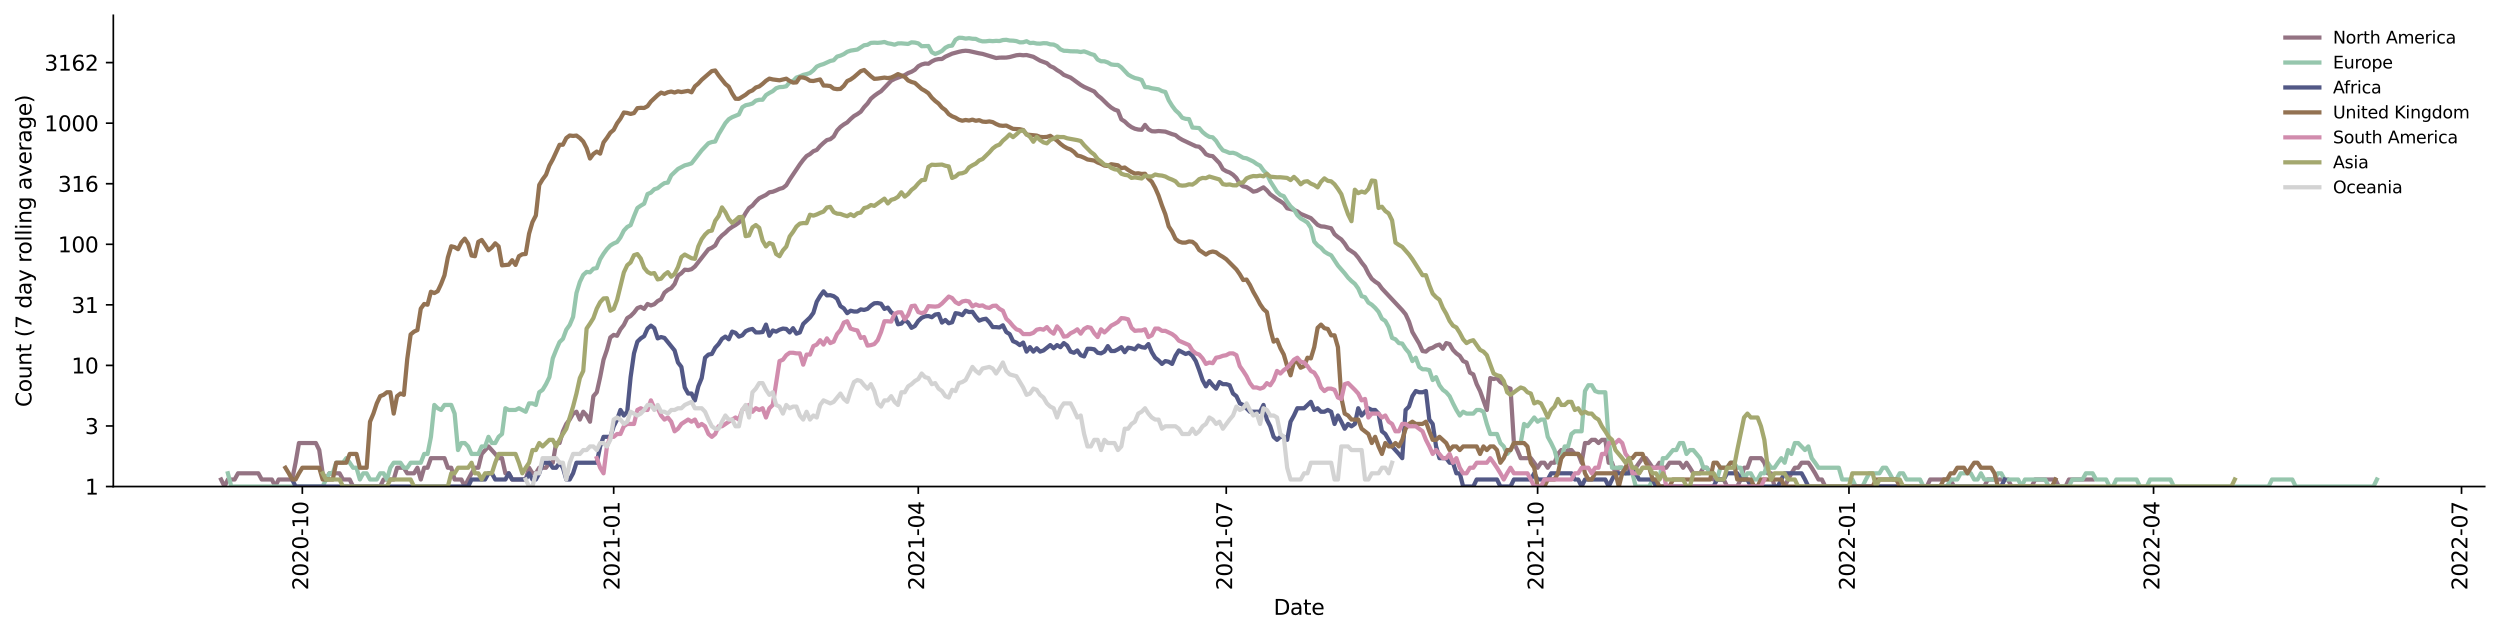 <?xml version="1.0" encoding="utf-8" standalone="no"?>
<!DOCTYPE svg PUBLIC "-//W3C//DTD SVG 1.1//EN"
  "http://www.w3.org/Graphics/SVG/1.1/DTD/svg11.dtd">
<svg xmlns:xlink="http://www.w3.org/1999/xlink" width="1176.528pt" height="298.621pt" viewBox="0 0 1176.528 298.621" xmlns="http://www.w3.org/2000/svg" version="1.1">
 <defs>
  <style type="text/css">*{stroke-linejoin: round; stroke-linecap: butt}</style>
 </defs>
 <g id="figure_1">
  <g id="patch_1">
   <path d="M 0 298.621 
L 1176.528 298.621 
L 1176.528 0 
L 0 0 
z
" style="fill: #ffffff"/>
  </g>
  <g id="axes_1">
   <g id="patch_2">
    <path d="M 53.328 228.96 
L 1169.328 228.96 
L 1169.328 7.2 
L 53.328 7.2 
z
" style="fill: #ffffff"/>
   </g>
   <g id="matplotlib.axis_1">
    <g id="xtick_1">
     <g id="line2d_1">
      <defs>
       <path id="m3e93480925" d="M 0 0 
L 0 3.5 
" style="stroke: #000000; stroke-width: 0.8"/>
      </defs>
      <g>
       <use xlink:href="#m3e93480925" x="142.28" y="228.96" style="stroke: #000000; stroke-width: 0.8"/>
      </g>
     </g>
     <g id="text_1">
      <!-- 2020-10 -->
      <g transform="translate(145.039 277.743)rotate(-90)scale(0.1 -0.1)">
       <defs>
        <path id="DejaVuSans-32" d="M 1228 531 
L 3431 531 
L 3431 0 
L 469 0 
L 469 531 
Q 828 903 1448 1529 
Q 2069 2156 2228 2338 
Q 2531 2678 2651 2914 
Q 2772 3150 2772 3378 
Q 2772 3750 2511 3984 
Q 2250 4219 1831 4219 
Q 1534 4219 1204 4116 
Q 875 4013 500 3803 
L 500 4441 
Q 881 4594 1212 4672 
Q 1544 4750 1819 4750 
Q 2544 4750 2975 4387 
Q 3406 4025 3406 3419 
Q 3406 3131 3298 2873 
Q 3191 2616 2906 2266 
Q 2828 2175 2409 1742 
Q 1991 1309 1228 531 
z
" transform="scale(0.016)"/>
        <path id="DejaVuSans-30" d="M 2034 4250 
Q 1547 4250 1301 3770 
Q 1056 3291 1056 2328 
Q 1056 1369 1301 889 
Q 1547 409 2034 409 
Q 2525 409 2770 889 
Q 3016 1369 3016 2328 
Q 3016 3291 2770 3770 
Q 2525 4250 2034 4250 
z
M 2034 4750 
Q 2819 4750 3233 4129 
Q 3647 3509 3647 2328 
Q 3647 1150 3233 529 
Q 2819 -91 2034 -91 
Q 1250 -91 836 529 
Q 422 1150 422 2328 
Q 422 3509 836 4129 
Q 1250 4750 2034 4750 
z
" transform="scale(0.016)"/>
        <path id="DejaVuSans-2d" d="M 313 2009 
L 1997 2009 
L 1997 1497 
L 313 1497 
L 313 2009 
z
" transform="scale(0.016)"/>
        <path id="DejaVuSans-31" d="M 794 531 
L 1825 531 
L 1825 4091 
L 703 3866 
L 703 4441 
L 1819 4666 
L 2450 4666 
L 2450 531 
L 3481 531 
L 3481 0 
L 794 0 
L 794 531 
z
" transform="scale(0.016)"/>
       </defs>
       <use xlink:href="#DejaVuSans-32"/>
       <use xlink:href="#DejaVuSans-30" x="63.623"/>
       <use xlink:href="#DejaVuSans-32" x="127.246"/>
       <use xlink:href="#DejaVuSans-30" x="190.869"/>
       <use xlink:href="#DejaVuSans-2d" x="254.492"/>
       <use xlink:href="#DejaVuSans-31" x="290.576"/>
       <use xlink:href="#DejaVuSans-30" x="354.199"/>
      </g>
     </g>
    </g>
    <g id="xtick_2">
     <g id="line2d_2">
      <g>
       <use xlink:href="#m3e93480925" x="288.808" y="228.96" style="stroke: #000000; stroke-width: 0.8"/>
      </g>
     </g>
     <g id="text_2">
      <!-- 2021-01 -->
      <g transform="translate(291.567 277.743)rotate(-90)scale(0.1 -0.1)">
       <use xlink:href="#DejaVuSans-32"/>
       <use xlink:href="#DejaVuSans-30" x="63.623"/>
       <use xlink:href="#DejaVuSans-32" x="127.246"/>
       <use xlink:href="#DejaVuSans-31" x="190.869"/>
       <use xlink:href="#DejaVuSans-2d" x="254.492"/>
       <use xlink:href="#DejaVuSans-30" x="290.576"/>
       <use xlink:href="#DejaVuSans-31" x="354.199"/>
      </g>
     </g>
    </g>
    <g id="xtick_3">
     <g id="line2d_3">
      <g>
       <use xlink:href="#m3e93480925" x="432.15" y="228.96" style="stroke: #000000; stroke-width: 0.8"/>
      </g>
     </g>
     <g id="text_3">
      <!-- 2021-04 -->
      <g transform="translate(434.91 277.743)rotate(-90)scale(0.1 -0.1)">
       <defs>
        <path id="DejaVuSans-34" d="M 2419 4116 
L 825 1625 
L 2419 1625 
L 2419 4116 
z
M 2253 4666 
L 3047 4666 
L 3047 1625 
L 3713 1625 
L 3713 1100 
L 3047 1100 
L 3047 0 
L 2419 0 
L 2419 1100 
L 313 1100 
L 313 1709 
L 2253 4666 
z
" transform="scale(0.016)"/>
       </defs>
       <use xlink:href="#DejaVuSans-32"/>
       <use xlink:href="#DejaVuSans-30" x="63.623"/>
       <use xlink:href="#DejaVuSans-32" x="127.246"/>
       <use xlink:href="#DejaVuSans-31" x="190.869"/>
       <use xlink:href="#DejaVuSans-2d" x="254.492"/>
       <use xlink:href="#DejaVuSans-30" x="290.576"/>
       <use xlink:href="#DejaVuSans-34" x="354.199"/>
      </g>
     </g>
    </g>
    <g id="xtick_4">
     <g id="line2d_4">
      <g>
       <use xlink:href="#m3e93480925" x="577.085" y="228.96" style="stroke: #000000; stroke-width: 0.8"/>
      </g>
     </g>
     <g id="text_4">
      <!-- 2021-07 -->
      <g transform="translate(579.845 277.743)rotate(-90)scale(0.1 -0.1)">
       <defs>
        <path id="DejaVuSans-37" d="M 525 4666 
L 3525 4666 
L 3525 4397 
L 1831 0 
L 1172 0 
L 2766 4134 
L 525 4134 
L 525 4666 
z
" transform="scale(0.016)"/>
       </defs>
       <use xlink:href="#DejaVuSans-32"/>
       <use xlink:href="#DejaVuSans-30" x="63.623"/>
       <use xlink:href="#DejaVuSans-32" x="127.246"/>
       <use xlink:href="#DejaVuSans-31" x="190.869"/>
       <use xlink:href="#DejaVuSans-2d" x="254.492"/>
       <use xlink:href="#DejaVuSans-30" x="290.576"/>
       <use xlink:href="#DejaVuSans-37" x="354.199"/>
      </g>
     </g>
    </g>
    <g id="xtick_5">
     <g id="line2d_5">
      <g>
       <use xlink:href="#m3e93480925" x="723.613" y="228.96" style="stroke: #000000; stroke-width: 0.8"/>
      </g>
     </g>
     <g id="text_5">
      <!-- 2021-10 -->
      <g transform="translate(726.372 277.743)rotate(-90)scale(0.1 -0.1)">
       <use xlink:href="#DejaVuSans-32"/>
       <use xlink:href="#DejaVuSans-30" x="63.623"/>
       <use xlink:href="#DejaVuSans-32" x="127.246"/>
       <use xlink:href="#DejaVuSans-31" x="190.869"/>
       <use xlink:href="#DejaVuSans-2d" x="254.492"/>
       <use xlink:href="#DejaVuSans-31" x="290.576"/>
       <use xlink:href="#DejaVuSans-30" x="354.199"/>
      </g>
     </g>
    </g>
    <g id="xtick_6">
     <g id="line2d_6">
      <g>
       <use xlink:href="#m3e93480925" x="870.141" y="228.96" style="stroke: #000000; stroke-width: 0.8"/>
      </g>
     </g>
     <g id="text_6">
      <!-- 2022-01 -->
      <g transform="translate(872.9 277.743)rotate(-90)scale(0.1 -0.1)">
       <use xlink:href="#DejaVuSans-32"/>
       <use xlink:href="#DejaVuSans-30" x="63.623"/>
       <use xlink:href="#DejaVuSans-32" x="127.246"/>
       <use xlink:href="#DejaVuSans-32" x="190.869"/>
       <use xlink:href="#DejaVuSans-2d" x="254.492"/>
       <use xlink:href="#DejaVuSans-30" x="290.576"/>
       <use xlink:href="#DejaVuSans-31" x="354.199"/>
      </g>
     </g>
    </g>
    <g id="xtick_7">
     <g id="line2d_7">
      <g>
       <use xlink:href="#m3e93480925" x="1013.483" y="228.96" style="stroke: #000000; stroke-width: 0.8"/>
      </g>
     </g>
     <g id="text_7">
      <!-- 2022-04 -->
      <g transform="translate(1016.242 277.743)rotate(-90)scale(0.1 -0.1)">
       <use xlink:href="#DejaVuSans-32"/>
       <use xlink:href="#DejaVuSans-30" x="63.623"/>
       <use xlink:href="#DejaVuSans-32" x="127.246"/>
       <use xlink:href="#DejaVuSans-32" x="190.869"/>
       <use xlink:href="#DejaVuSans-2d" x="254.492"/>
       <use xlink:href="#DejaVuSans-30" x="290.576"/>
       <use xlink:href="#DejaVuSans-34" x="354.199"/>
      </g>
     </g>
    </g>
    <g id="xtick_8">
     <g id="line2d_8">
      <g>
       <use xlink:href="#m3e93480925" x="1158.418" y="228.96" style="stroke: #000000; stroke-width: 0.8"/>
      </g>
     </g>
     <g id="text_8">
      <!-- 2022-07 -->
      <g transform="translate(1161.178 277.743)rotate(-90)scale(0.1 -0.1)">
       <use xlink:href="#DejaVuSans-32"/>
       <use xlink:href="#DejaVuSans-30" x="63.623"/>
       <use xlink:href="#DejaVuSans-32" x="127.246"/>
       <use xlink:href="#DejaVuSans-32" x="190.869"/>
       <use xlink:href="#DejaVuSans-2d" x="254.492"/>
       <use xlink:href="#DejaVuSans-30" x="290.576"/>
       <use xlink:href="#DejaVuSans-37" x="354.199"/>
      </g>
     </g>
    </g>
    <g id="text_9">
     <!-- Date -->
     <g transform="translate(599.377 289.341)scale(0.1 -0.1)">
      <defs>
       <path id="DejaVuSans-44" d="M 1259 4147 
L 1259 519 
L 2022 519 
Q 2988 519 3436 956 
Q 3884 1394 3884 2338 
Q 3884 3275 3436 3711 
Q 2988 4147 2022 4147 
L 1259 4147 
z
M 628 4666 
L 1925 4666 
Q 3281 4666 3915 4102 
Q 4550 3538 4550 2338 
Q 4550 1131 3912 565 
Q 3275 0 1925 0 
L 628 0 
L 628 4666 
z
" transform="scale(0.016)"/>
       <path id="DejaVuSans-61" d="M 2194 1759 
Q 1497 1759 1228 1600 
Q 959 1441 959 1056 
Q 959 750 1161 570 
Q 1363 391 1709 391 
Q 2188 391 2477 730 
Q 2766 1069 2766 1631 
L 2766 1759 
L 2194 1759 
z
M 3341 1997 
L 3341 0 
L 2766 0 
L 2766 531 
Q 2569 213 2275 61 
Q 1981 -91 1556 -91 
Q 1019 -91 701 211 
Q 384 513 384 1019 
Q 384 1609 779 1909 
Q 1175 2209 1959 2209 
L 2766 2209 
L 2766 2266 
Q 2766 2663 2505 2880 
Q 2244 3097 1772 3097 
Q 1472 3097 1187 3025 
Q 903 2953 641 2809 
L 641 3341 
Q 956 3463 1253 3523 
Q 1550 3584 1831 3584 
Q 2591 3584 2966 3190 
Q 3341 2797 3341 1997 
z
" transform="scale(0.016)"/>
       <path id="DejaVuSans-74" d="M 1172 4494 
L 1172 3500 
L 2356 3500 
L 2356 3053 
L 1172 3053 
L 1172 1153 
Q 1172 725 1289 603 
Q 1406 481 1766 481 
L 2356 481 
L 2356 0 
L 1766 0 
Q 1100 0 847 248 
Q 594 497 594 1153 
L 594 3053 
L 172 3053 
L 172 3500 
L 594 3500 
L 594 4494 
L 1172 4494 
z
" transform="scale(0.016)"/>
       <path id="DejaVuSans-65" d="M 3597 1894 
L 3597 1613 
L 953 1613 
Q 991 1019 1311 708 
Q 1631 397 2203 397 
Q 2534 397 2845 478 
Q 3156 559 3463 722 
L 3463 178 
Q 3153 47 2828 -22 
Q 2503 -91 2169 -91 
Q 1331 -91 842 396 
Q 353 884 353 1716 
Q 353 2575 817 3079 
Q 1281 3584 2069 3584 
Q 2775 3584 3186 3129 
Q 3597 2675 3597 1894 
z
M 3022 2063 
Q 3016 2534 2758 2815 
Q 2500 3097 2075 3097 
Q 1594 3097 1305 2825 
Q 1016 2553 972 2059 
L 3022 2063 
z
" transform="scale(0.016)"/>
      </defs>
      <use xlink:href="#DejaVuSans-44"/>
      <use xlink:href="#DejaVuSans-61" x="77.002"/>
      <use xlink:href="#DejaVuSans-74" x="138.281"/>
      <use xlink:href="#DejaVuSans-65" x="177.49"/>
     </g>
    </g>
   </g>
   <g id="matplotlib.axis_2">
    <g id="ytick_1">
     <g id="line2d_9">
      <defs>
       <path id="m0b4a403140" d="M 0 0 
L -3.5 0 
" style="stroke: #000000; stroke-width: 0.8"/>
      </defs>
      <g>
       <use xlink:href="#m0b4a403140" x="53.328" y="228.96" style="stroke: #000000; stroke-width: 0.8"/>
      </g>
     </g>
     <g id="text_10">
      <!-- 1 -->
      <g transform="translate(39.966 232.759)scale(0.1 -0.1)">
       <use xlink:href="#DejaVuSans-31"/>
      </g>
     </g>
    </g>
    <g id="ytick_2">
     <g id="line2d_10">
      <g>
       <use xlink:href="#m0b4a403140" x="53.328" y="200.461" style="stroke: #000000; stroke-width: 0.8"/>
      </g>
     </g>
     <g id="text_11">
      <!-- 3 -->
      <g transform="translate(39.966 204.26)scale(0.1 -0.1)">
       <defs>
        <path id="DejaVuSans-33" d="M 2597 2516 
Q 3050 2419 3304 2112 
Q 3559 1806 3559 1356 
Q 3559 666 3084 287 
Q 2609 -91 1734 -91 
Q 1441 -91 1130 -33 
Q 819 25 488 141 
L 488 750 
Q 750 597 1062 519 
Q 1375 441 1716 441 
Q 2309 441 2620 675 
Q 2931 909 2931 1356 
Q 2931 1769 2642 2001 
Q 2353 2234 1838 2234 
L 1294 2234 
L 1294 2753 
L 1863 2753 
Q 2328 2753 2575 2939 
Q 2822 3125 2822 3475 
Q 2822 3834 2567 4026 
Q 2313 4219 1838 4219 
Q 1578 4219 1281 4162 
Q 984 4106 628 3988 
L 628 4550 
Q 988 4650 1302 4700 
Q 1616 4750 1894 4750 
Q 2613 4750 3031 4423 
Q 3450 4097 3450 3541 
Q 3450 3153 3228 2886 
Q 3006 2619 2597 2516 
z
" transform="scale(0.016)"/>
       </defs>
       <use xlink:href="#DejaVuSans-33"/>
      </g>
     </g>
    </g>
    <g id="ytick_3">
     <g id="line2d_11">
      <g>
       <use xlink:href="#m0b4a403140" x="53.328" y="171.962" style="stroke: #000000; stroke-width: 0.8"/>
      </g>
     </g>
     <g id="text_12">
      <!-- 10 -->
      <g transform="translate(33.603 175.762)scale(0.1 -0.1)">
       <use xlink:href="#DejaVuSans-31"/>
       <use xlink:href="#DejaVuSans-30" x="63.623"/>
      </g>
     </g>
    </g>
    <g id="ytick_4">
     <g id="line2d_12">
      <g>
       <use xlink:href="#m0b4a403140" x="53.328" y="143.463" style="stroke: #000000; stroke-width: 0.8"/>
      </g>
     </g>
     <g id="text_13">
      <!-- 31 -->
      <g transform="translate(33.603 147.263)scale(0.1 -0.1)">
       <use xlink:href="#DejaVuSans-33"/>
       <use xlink:href="#DejaVuSans-31" x="63.623"/>
      </g>
     </g>
    </g>
    <g id="ytick_5">
     <g id="line2d_13">
      <g>
       <use xlink:href="#m0b4a403140" x="53.328" y="114.965" style="stroke: #000000; stroke-width: 0.8"/>
      </g>
     </g>
     <g id="text_14">
      <!-- 100 -->
      <g transform="translate(27.241 118.764)scale(0.1 -0.1)">
       <use xlink:href="#DejaVuSans-31"/>
       <use xlink:href="#DejaVuSans-30" x="63.623"/>
       <use xlink:href="#DejaVuSans-30" x="127.246"/>
      </g>
     </g>
    </g>
    <g id="ytick_6">
     <g id="line2d_14">
      <g>
       <use xlink:href="#m0b4a403140" x="53.328" y="86.466" style="stroke: #000000; stroke-width: 0.8"/>
      </g>
     </g>
     <g id="text_15">
      <!-- 316 -->
      <g transform="translate(27.241 90.265)scale(0.1 -0.1)">
       <defs>
        <path id="DejaVuSans-36" d="M 2113 2584 
Q 1688 2584 1439 2293 
Q 1191 2003 1191 1497 
Q 1191 994 1439 701 
Q 1688 409 2113 409 
Q 2538 409 2786 701 
Q 3034 994 3034 1497 
Q 3034 2003 2786 2293 
Q 2538 2584 2113 2584 
z
M 3366 4563 
L 3366 3988 
Q 3128 4100 2886 4159 
Q 2644 4219 2406 4219 
Q 1781 4219 1451 3797 
Q 1122 3375 1075 2522 
Q 1259 2794 1537 2939 
Q 1816 3084 2150 3084 
Q 2853 3084 3261 2657 
Q 3669 2231 3669 1497 
Q 3669 778 3244 343 
Q 2819 -91 2113 -91 
Q 1303 -91 875 529 
Q 447 1150 447 2328 
Q 447 3434 972 4092 
Q 1497 4750 2381 4750 
Q 2619 4750 2861 4703 
Q 3103 4656 3366 4563 
z
" transform="scale(0.016)"/>
       </defs>
       <use xlink:href="#DejaVuSans-33"/>
       <use xlink:href="#DejaVuSans-31" x="63.623"/>
       <use xlink:href="#DejaVuSans-36" x="127.246"/>
      </g>
     </g>
    </g>
    <g id="ytick_7">
     <g id="line2d_15">
      <g>
       <use xlink:href="#m0b4a403140" x="53.328" y="57.967" style="stroke: #000000; stroke-width: 0.8"/>
      </g>
     </g>
     <g id="text_16">
      <!-- 1000 -->
      <g transform="translate(20.878 61.766)scale(0.1 -0.1)">
       <use xlink:href="#DejaVuSans-31"/>
       <use xlink:href="#DejaVuSans-30" x="63.623"/>
       <use xlink:href="#DejaVuSans-30" x="127.246"/>
       <use xlink:href="#DejaVuSans-30" x="190.869"/>
      </g>
     </g>
    </g>
    <g id="ytick_8">
     <g id="line2d_16">
      <g>
       <use xlink:href="#m0b4a403140" x="53.328" y="29.468" style="stroke: #000000; stroke-width: 0.8"/>
      </g>
     </g>
     <g id="text_17">
      <!-- 3162 -->
      <g transform="translate(20.878 33.267)scale(0.1 -0.1)">
       <use xlink:href="#DejaVuSans-33"/>
       <use xlink:href="#DejaVuSans-31" x="63.623"/>
       <use xlink:href="#DejaVuSans-36" x="127.246"/>
       <use xlink:href="#DejaVuSans-32" x="190.869"/>
      </g>
     </g>
    </g>
    <g id="text_18">
     <!-- Count (7 day rolling average) -->
     <g transform="translate(14.798 191.548)rotate(-90)scale(0.1 -0.1)">
      <defs>
       <path id="DejaVuSans-43" d="M 4122 4306 
L 4122 3641 
Q 3803 3938 3442 4084 
Q 3081 4231 2675 4231 
Q 1875 4231 1450 3742 
Q 1025 3253 1025 2328 
Q 1025 1406 1450 917 
Q 1875 428 2675 428 
Q 3081 428 3442 575 
Q 3803 722 4122 1019 
L 4122 359 
Q 3791 134 3420 21 
Q 3050 -91 2638 -91 
Q 1578 -91 968 557 
Q 359 1206 359 2328 
Q 359 3453 968 4101 
Q 1578 4750 2638 4750 
Q 3056 4750 3426 4639 
Q 3797 4528 4122 4306 
z
" transform="scale(0.016)"/>
       <path id="DejaVuSans-6f" d="M 1959 3097 
Q 1497 3097 1228 2736 
Q 959 2375 959 1747 
Q 959 1119 1226 758 
Q 1494 397 1959 397 
Q 2419 397 2687 759 
Q 2956 1122 2956 1747 
Q 2956 2369 2687 2733 
Q 2419 3097 1959 3097 
z
M 1959 3584 
Q 2709 3584 3137 3096 
Q 3566 2609 3566 1747 
Q 3566 888 3137 398 
Q 2709 -91 1959 -91 
Q 1206 -91 779 398 
Q 353 888 353 1747 
Q 353 2609 779 3096 
Q 1206 3584 1959 3584 
z
" transform="scale(0.016)"/>
       <path id="DejaVuSans-75" d="M 544 1381 
L 544 3500 
L 1119 3500 
L 1119 1403 
Q 1119 906 1312 657 
Q 1506 409 1894 409 
Q 2359 409 2629 706 
Q 2900 1003 2900 1516 
L 2900 3500 
L 3475 3500 
L 3475 0 
L 2900 0 
L 2900 538 
Q 2691 219 2414 64 
Q 2138 -91 1772 -91 
Q 1169 -91 856 284 
Q 544 659 544 1381 
z
M 1991 3584 
L 1991 3584 
z
" transform="scale(0.016)"/>
       <path id="DejaVuSans-6e" d="M 3513 2113 
L 3513 0 
L 2938 0 
L 2938 2094 
Q 2938 2591 2744 2837 
Q 2550 3084 2163 3084 
Q 1697 3084 1428 2787 
Q 1159 2491 1159 1978 
L 1159 0 
L 581 0 
L 581 3500 
L 1159 3500 
L 1159 2956 
Q 1366 3272 1645 3428 
Q 1925 3584 2291 3584 
Q 2894 3584 3203 3211 
Q 3513 2838 3513 2113 
z
" transform="scale(0.016)"/>
       <path id="DejaVuSans-20" transform="scale(0.016)"/>
       <path id="DejaVuSans-28" d="M 1984 4856 
Q 1566 4138 1362 3434 
Q 1159 2731 1159 2009 
Q 1159 1288 1364 580 
Q 1569 -128 1984 -844 
L 1484 -844 
Q 1016 -109 783 600 
Q 550 1309 550 2009 
Q 550 2706 781 3412 
Q 1013 4119 1484 4856 
L 1984 4856 
z
" transform="scale(0.016)"/>
       <path id="DejaVuSans-64" d="M 2906 2969 
L 2906 4863 
L 3481 4863 
L 3481 0 
L 2906 0 
L 2906 525 
Q 2725 213 2448 61 
Q 2172 -91 1784 -91 
Q 1150 -91 751 415 
Q 353 922 353 1747 
Q 353 2572 751 3078 
Q 1150 3584 1784 3584 
Q 2172 3584 2448 3432 
Q 2725 3281 2906 2969 
z
M 947 1747 
Q 947 1113 1208 752 
Q 1469 391 1925 391 
Q 2381 391 2643 752 
Q 2906 1113 2906 1747 
Q 2906 2381 2643 2742 
Q 2381 3103 1925 3103 
Q 1469 3103 1208 2742 
Q 947 2381 947 1747 
z
" transform="scale(0.016)"/>
       <path id="DejaVuSans-79" d="M 2059 -325 
Q 1816 -950 1584 -1140 
Q 1353 -1331 966 -1331 
L 506 -1331 
L 506 -850 
L 844 -850 
Q 1081 -850 1212 -737 
Q 1344 -625 1503 -206 
L 1606 56 
L 191 3500 
L 800 3500 
L 1894 763 
L 2988 3500 
L 3597 3500 
L 2059 -325 
z
" transform="scale(0.016)"/>
       <path id="DejaVuSans-72" d="M 2631 2963 
Q 2534 3019 2420 3045 
Q 2306 3072 2169 3072 
Q 1681 3072 1420 2755 
Q 1159 2438 1159 1844 
L 1159 0 
L 581 0 
L 581 3500 
L 1159 3500 
L 1159 2956 
Q 1341 3275 1631 3429 
Q 1922 3584 2338 3584 
Q 2397 3584 2469 3576 
Q 2541 3569 2628 3553 
L 2631 2963 
z
" transform="scale(0.016)"/>
       <path id="DejaVuSans-6c" d="M 603 4863 
L 1178 4863 
L 1178 0 
L 603 0 
L 603 4863 
z
" transform="scale(0.016)"/>
       <path id="DejaVuSans-69" d="M 603 3500 
L 1178 3500 
L 1178 0 
L 603 0 
L 603 3500 
z
M 603 4863 
L 1178 4863 
L 1178 4134 
L 603 4134 
L 603 4863 
z
" transform="scale(0.016)"/>
       <path id="DejaVuSans-67" d="M 2906 1791 
Q 2906 2416 2648 2759 
Q 2391 3103 1925 3103 
Q 1463 3103 1205 2759 
Q 947 2416 947 1791 
Q 947 1169 1205 825 
Q 1463 481 1925 481 
Q 2391 481 2648 825 
Q 2906 1169 2906 1791 
z
M 3481 434 
Q 3481 -459 3084 -895 
Q 2688 -1331 1869 -1331 
Q 1566 -1331 1297 -1286 
Q 1028 -1241 775 -1147 
L 775 -588 
Q 1028 -725 1275 -790 
Q 1522 -856 1778 -856 
Q 2344 -856 2625 -561 
Q 2906 -266 2906 331 
L 2906 616 
Q 2728 306 2450 153 
Q 2172 0 1784 0 
Q 1141 0 747 490 
Q 353 981 353 1791 
Q 353 2603 747 3093 
Q 1141 3584 1784 3584 
Q 2172 3584 2450 3431 
Q 2728 3278 2906 2969 
L 2906 3500 
L 3481 3500 
L 3481 434 
z
" transform="scale(0.016)"/>
       <path id="DejaVuSans-76" d="M 191 3500 
L 800 3500 
L 1894 563 
L 2988 3500 
L 3597 3500 
L 2284 0 
L 1503 0 
L 191 3500 
z
" transform="scale(0.016)"/>
       <path id="DejaVuSans-29" d="M 513 4856 
L 1013 4856 
Q 1481 4119 1714 3412 
Q 1947 2706 1947 2009 
Q 1947 1309 1714 600 
Q 1481 -109 1013 -844 
L 513 -844 
Q 928 -128 1133 580 
Q 1338 1288 1338 2009 
Q 1338 2731 1133 3434 
Q 928 4138 513 4856 
z
" transform="scale(0.016)"/>
      </defs>
      <use xlink:href="#DejaVuSans-43"/>
      <use xlink:href="#DejaVuSans-6f" x="69.824"/>
      <use xlink:href="#DejaVuSans-75" x="131.006"/>
      <use xlink:href="#DejaVuSans-6e" x="194.385"/>
      <use xlink:href="#DejaVuSans-74" x="257.764"/>
      <use xlink:href="#DejaVuSans-20" x="296.973"/>
      <use xlink:href="#DejaVuSans-28" x="328.76"/>
      <use xlink:href="#DejaVuSans-37" x="367.773"/>
      <use xlink:href="#DejaVuSans-20" x="431.396"/>
      <use xlink:href="#DejaVuSans-64" x="463.184"/>
      <use xlink:href="#DejaVuSans-61" x="526.66"/>
      <use xlink:href="#DejaVuSans-79" x="587.939"/>
      <use xlink:href="#DejaVuSans-20" x="647.119"/>
      <use xlink:href="#DejaVuSans-72" x="678.906"/>
      <use xlink:href="#DejaVuSans-6f" x="717.77"/>
      <use xlink:href="#DejaVuSans-6c" x="778.951"/>
      <use xlink:href="#DejaVuSans-6c" x="806.734"/>
      <use xlink:href="#DejaVuSans-69" x="834.518"/>
      <use xlink:href="#DejaVuSans-6e" x="862.301"/>
      <use xlink:href="#DejaVuSans-67" x="925.68"/>
      <use xlink:href="#DejaVuSans-20" x="989.156"/>
      <use xlink:href="#DejaVuSans-61" x="1020.943"/>
      <use xlink:href="#DejaVuSans-76" x="1082.223"/>
      <use xlink:href="#DejaVuSans-65" x="1141.402"/>
      <use xlink:href="#DejaVuSans-72" x="1202.926"/>
      <use xlink:href="#DejaVuSans-61" x="1244.039"/>
      <use xlink:href="#DejaVuSans-67" x="1305.318"/>
      <use xlink:href="#DejaVuSans-65" x="1368.795"/>
      <use xlink:href="#DejaVuSans-29" x="1430.318"/>
     </g>
    </g>
   </g>
   <g id="line2d_17">
    <path d="M 104.055 225.655 
L 105.648 228.96 
L 107.241 225.655 
L 110.426 225.655 
L 112.019 222.739 
L 121.575 222.739 
L 123.168 225.655 
L 127.946 225.655 
L 129.538 228.96 
L 131.131 225.655 
L 137.502 225.655 
L 139.095 217.772 
L 140.687 208.497 
L 148.651 208.497 
L 150.243 211.802 
L 151.836 222.739 
L 153.429 225.655 
L 155.022 222.739 
L 159.8 222.739 
L 161.392 225.655 
L 164.578 225.655 
L 166.17 228.96 
L 178.912 228.96 
L 180.505 225.655 
L 185.283 225.655 
L 186.875 220.131 
L 190.061 220.131 
L 191.654 222.739 
L 194.839 222.739 
L 196.432 220.131 
L 198.024 225.655 
L 199.617 220.131 
L 201.21 220.131 
L 202.802 215.618 
L 209.173 215.618 
L 210.766 220.131 
L 212.359 220.131 
L 213.951 225.655 
L 217.137 225.655 
L 218.729 228.96 
L 220.322 225.655 
L 221.915 222.739 
L 223.507 220.131 
L 225.1 220.131 
L 226.693 213.636 
L 229.878 210.094 
L 233.064 213.636 
L 234.656 215.618 
L 236.249 215.618 
L 237.842 222.739 
L 239.434 222.739 
L 241.027 225.655 
L 247.398 225.655 
L 248.99 220.131 
L 250.583 222.739 
L 252.176 222.739 
L 253.769 220.131 
L 256.954 220.131 
L 258.547 217.772 
L 260.139 217.772 
L 261.732 208.497 
L 263.325 208.497 
L 264.917 202.973 
L 266.51 199.513 
L 268.103 197.449 
L 269.695 194.644 
L 271.288 193.775 
L 272.881 197.449 
L 274.474 193.775 
L 276.066 195.544 
L 277.659 198.46 
L 279.252 186.442 
L 280.844 184.607 
L 282.437 177.486 
L 284.03 169.284 
L 285.622 164.665 
L 287.215 158.827 
L 288.808 157.61 
L 290.4 158.009 
L 291.993 154.982 
L 293.586 152.932 
L 295.179 149.709 
L 296.771 148.721 
L 298.364 147.115 
L 299.957 145.004 
L 301.549 144.416 
L 303.142 145.364 
L 304.735 143.06 
L 306.327 143.729 
L 307.92 143.17 
L 309.513 141.669 
L 311.105 140.851 
L 312.698 137.735 
L 314.291 136.438 
L 315.884 135.611 
L 317.476 133.654 
L 319.069 129.699 
L 320.662 128.571 
L 322.254 126.912 
L 323.847 127.085 
L 325.44 126.684 
L 327.032 125.411 
L 333.403 117.299 
L 334.996 116.609 
L 336.589 115.501 
L 338.181 112.509 
L 339.774 110.808 
L 341.367 109.526 
L 342.959 107.932 
L 344.552 106.813 
L 346.145 105.889 
L 347.737 104.74 
L 349.33 103.088 
L 350.923 100.219 
L 352.516 97.877 
L 354.108 96.751 
L 355.701 94.844 
L 357.294 93.308 
L 360.479 91.723 
L 362.072 90.496 
L 363.664 90.234 
L 365.257 89.617 
L 366.85 88.879 
L 368.442 88.439 
L 370.035 87.176 
L 371.628 84.506 
L 376.406 77.374 
L 377.999 75.26 
L 379.591 73.443 
L 381.184 72.51 
L 382.777 71.16 
L 384.369 70.559 
L 385.962 68.728 
L 387.555 67.245 
L 389.147 65.922 
L 390.74 65.507 
L 392.333 64.254 
L 393.926 61.418 
L 395.518 59.737 
L 397.111 58.55 
L 398.704 57.619 
L 400.296 56.009 
L 401.889 54.624 
L 403.482 53.705 
L 405.074 52.571 
L 406.667 50.421 
L 408.26 48.74 
L 409.852 46.45 
L 411.445 45.093 
L 413.038 43.937 
L 414.631 42.94 
L 419.409 37.969 
L 421.001 37.142 
L 425.779 35.347 
L 427.372 34.393 
L 428.965 33.77 
L 430.557 32.827 
L 432.15 31.178 
L 433.743 30.345 
L 435.336 29.911 
L 436.928 29.997 
L 438.521 28.911 
L 440.114 28.137 
L 441.706 27.799 
L 443.299 27.751 
L 444.892 26.682 
L 448.077 25.248 
L 451.262 24.384 
L 452.855 24.037 
L 454.448 23.876 
L 456.041 24.029 
L 460.819 25.093 
L 462.411 25.367 
L 468.782 27.305 
L 470.375 27.129 
L 473.56 27.09 
L 475.153 26.846 
L 478.338 26.002 
L 479.931 25.836 
L 481.524 26.008 
L 483.116 25.894 
L 486.302 26.728 
L 489.487 28.556 
L 492.672 29.741 
L 494.265 31.128 
L 495.858 31.816 
L 497.451 32.985 
L 499.043 33.932 
L 500.636 35.23 
L 503.821 36.518 
L 508.599 39.971 
L 510.192 40.894 
L 514.97 43.066 
L 516.563 44.907 
L 518.156 46.152 
L 521.341 49.262 
L 522.934 50.601 
L 524.526 51.581 
L 526.119 52.131 
L 527.712 56.167 
L 529.304 57.177 
L 530.897 58.706 
L 532.49 59.824 
L 534.083 60.579 
L 535.675 60.963 
L 537.268 61.083 
L 538.861 58.779 
L 540.453 60.828 
L 542.046 61.754 
L 543.639 61.845 
L 545.231 61.655 
L 548.417 61.944 
L 551.602 63.126 
L 553.195 63.579 
L 554.788 64.867 
L 556.38 65.81 
L 562.751 68.822 
L 564.344 69.058 
L 565.936 70.506 
L 567.529 72.586 
L 569.122 73.272 
L 570.714 73.49 
L 573.9 76.792 
L 575.493 79.627 
L 577.085 80.578 
L 578.678 81.176 
L 580.271 82.227 
L 581.863 83.783 
L 583.456 86.517 
L 585.049 87.687 
L 586.641 88.054 
L 588.234 89.039 
L 589.827 90.195 
L 591.419 89.872 
L 594.605 88.174 
L 596.198 89.579 
L 597.79 91.435 
L 600.976 93.739 
L 602.568 94.719 
L 604.161 95.836 
L 605.754 98.02 
L 608.939 98.78 
L 610.532 99.47 
L 612.124 100.651 
L 616.903 102.654 
L 620.088 105.84 
L 621.681 106.535 
L 623.273 106.661 
L 626.459 107.431 
L 628.051 110.217 
L 629.644 111.567 
L 631.237 112.67 
L 632.829 114.648 
L 634.422 117.144 
L 637.608 119.323 
L 639.2 121.206 
L 640.793 123.542 
L 642.386 125.52 
L 643.978 128.694 
L 645.571 131.22 
L 647.164 132.551 
L 648.756 133.579 
L 650.349 135.774 
L 659.905 145.975 
L 661.498 147.905 
L 663.091 151.345 
L 664.683 156.261 
L 667.869 161.691 
L 669.461 165.197 
L 671.054 165.468 
L 672.647 164.144 
L 674.239 163.633 
L 675.832 162.643 
L 677.425 162.162 
L 679.018 164.144 
L 680.61 161.458 
L 682.203 161.925 
L 683.796 164.665 
L 685.388 166.298 
L 686.981 167.449 
L 688.574 169.927 
L 690.166 170.587 
L 691.759 175.369 
L 693.352 176.194 
L 694.945 180.791 
L 696.537 184.025 
L 699.723 192.936 
L 701.315 177.932 
L 702.908 178.386 
L 704.501 177.932 
L 706.093 179.801 
L 707.686 180.791 
L 709.279 182.355 
L 710.871 182.899 
L 712.464 208.497 
L 714.057 211.802 
L 715.65 215.618 
L 720.428 215.618 
L 722.02 217.772 
L 723.613 220.131 
L 725.206 217.772 
L 726.798 217.772 
L 728.391 220.131 
L 729.984 217.772 
L 731.576 217.772 
L 733.169 213.636 
L 734.762 211.802 
L 736.355 213.636 
L 737.947 211.802 
L 739.54 211.802 
L 741.133 213.636 
L 742.725 213.636 
L 744.318 217.772 
L 745.911 208.497 
L 747.503 208.497 
L 749.096 206.996 
L 750.689 206.996 
L 752.281 208.497 
L 753.874 206.996 
L 755.467 206.996 
L 757.06 217.772 
L 758.652 217.772 
L 760.245 222.739 
L 761.838 220.131 
L 763.43 220.131 
L 765.023 222.739 
L 766.616 220.131 
L 769.801 220.131 
L 771.394 217.772 
L 772.986 215.618 
L 774.579 215.618 
L 776.172 217.772 
L 777.765 220.131 
L 779.357 220.131 
L 780.95 217.772 
L 782.543 220.131 
L 784.135 220.131 
L 785.728 217.772 
L 790.506 217.772 
L 792.099 220.131 
L 793.691 217.772 
L 795.284 220.131 
L 796.877 222.739 
L 800.062 222.739 
L 801.655 220.131 
L 803.248 220.131 
L 804.84 222.739 
L 806.433 225.655 
L 811.211 225.655 
L 812.804 228.96 
L 817.582 228.96 
L 819.175 225.655 
L 820.767 220.131 
L 822.36 220.131 
L 823.953 215.618 
L 828.731 215.618 
L 830.323 217.772 
L 831.916 222.739 
L 833.509 222.739 
L 835.101 228.96 
L 839.88 228.96 
L 841.472 225.655 
L 843.065 222.739 
L 844.658 220.131 
L 846.25 220.131 
L 847.843 217.772 
L 851.028 217.772 
L 852.621 220.131 
L 854.214 222.739 
L 855.807 225.655 
L 857.399 225.655 
L 858.992 228.96 
L 906.773 228.96 
L 908.365 225.655 
L 917.922 225.655 
L 919.514 228.96 
L 933.848 228.96 
L 935.441 225.655 
L 944.997 225.655 
L 946.59 228.96 
L 956.146 228.96 
L 957.739 225.655 
L 967.295 225.655 
L 968.888 228.96 
L 972.073 228.96 
L 973.666 225.655 
L 984.815 225.655 
L 984.815 225.655 
" clip-path="url(#pbe73873741)" style="fill: none; stroke: #947383; stroke-width: 2; stroke-linecap: square"/>
   </g>
   <g id="line2d_18">
    <path d="M 107.241 222.739 
L 108.833 228.96 
L 151.836 228.96 
L 153.429 225.655 
L 155.022 222.739 
L 156.614 222.739 
L 158.207 217.772 
L 161.392 217.772 
L 162.985 215.618 
L 164.578 217.772 
L 166.17 220.131 
L 167.763 220.131 
L 169.356 225.655 
L 170.949 222.739 
L 172.541 222.739 
L 174.134 225.655 
L 177.319 225.655 
L 178.912 222.739 
L 180.505 222.739 
L 182.097 225.655 
L 183.69 220.131 
L 185.283 217.772 
L 188.468 217.772 
L 190.061 220.131 
L 191.654 220.131 
L 193.246 217.772 
L 198.024 217.772 
L 199.617 213.636 
L 201.21 213.636 
L 202.802 205.581 
L 204.395 190.577 
L 205.988 192.124 
L 207.58 192.936 
L 209.173 190.577 
L 212.359 190.577 
L 213.951 194.644 
L 215.544 211.802 
L 217.137 208.497 
L 218.729 208.497 
L 220.322 210.094 
L 221.915 213.636 
L 225.1 213.636 
L 226.693 210.094 
L 228.285 210.094 
L 229.878 205.581 
L 231.471 208.497 
L 233.064 208.497 
L 234.656 205.581 
L 236.249 204.243 
L 237.842 192.124 
L 239.434 192.936 
L 242.62 192.936 
L 244.212 192.124 
L 247.398 193.775 
L 248.99 189.838 
L 250.583 189.838 
L 252.176 190.577 
L 253.769 184.607 
L 255.361 183.456 
L 256.954 180.791 
L 258.547 177.486 
L 260.139 168.657 
L 261.732 164.665 
L 263.325 161 
L 264.917 159.459 
L 266.51 155.16 
L 268.103 152.932 
L 269.695 149.14 
L 271.288 137.913 
L 272.881 132.695 
L 274.474 129.381 
L 276.066 127.966 
L 277.659 128.146 
L 279.252 126.458 
L 280.844 126.178 
L 282.437 121.992 
L 284.03 119.407 
L 285.622 117.222 
L 287.215 115.537 
L 288.808 114.579 
L 290.4 113.892 
L 291.993 111.69 
L 293.586 108.525 
L 295.179 106.813 
L 296.771 105.963 
L 298.364 101.767 
L 299.957 97.895 
L 301.549 96.785 
L 303.142 95.852 
L 304.735 91.326 
L 306.327 90.641 
L 307.92 89.064 
L 309.513 88.572 
L 311.105 87.245 
L 312.698 86.172 
L 314.291 85.941 
L 315.884 82.54 
L 319.069 79.5 
L 322.254 77.82 
L 323.847 77.413 
L 325.44 76.876 
L 330.218 70.76 
L 333.403 67.404 
L 334.996 66.846 
L 336.589 66.595 
L 338.181 63.227 
L 341.367 57.928 
L 342.959 56.111 
L 344.552 55.149 
L 347.737 53.84 
L 349.33 50.483 
L 350.923 49.519 
L 352.516 49.2 
L 354.108 48.708 
L 355.701 47.371 
L 357.294 46.961 
L 358.886 46.932 
L 360.479 44.761 
L 362.072 43.739 
L 363.664 42.9 
L 365.257 41.526 
L 366.85 40.995 
L 368.442 40.917 
L 370.035 40.591 
L 371.628 38.687 
L 373.221 38.122 
L 374.813 36.5 
L 376.406 35.972 
L 377.999 35.234 
L 379.591 34.867 
L 381.184 34.365 
L 382.777 33.095 
L 384.369 31.343 
L 385.962 30.627 
L 387.555 30.149 
L 390.74 28.696 
L 392.333 28.353 
L 393.926 26.633 
L 395.518 26.177 
L 397.111 25.466 
L 398.704 24.377 
L 400.296 23.831 
L 403.482 23.321 
L 406.667 21.296 
L 408.26 21.082 
L 409.852 20.18 
L 411.445 20.089 
L 413.038 20.169 
L 414.631 20.024 
L 416.223 19.751 
L 417.816 20.359 
L 419.409 20.635 
L 421.001 21.04 
L 422.594 20.431 
L 424.187 20.398 
L 427.372 20.683 
L 428.965 19.922 
L 430.557 20.036 
L 432.15 20.414 
L 433.743 21.744 
L 436.928 21.653 
L 438.521 24.585 
L 440.114 25.381 
L 441.706 24.789 
L 443.299 23.965 
L 444.892 22.464 
L 446.484 21.661 
L 448.077 21.471 
L 449.67 18.692 
L 451.262 17.76 
L 452.855 17.823 
L 454.448 18.163 
L 456.041 17.973 
L 457.633 18.241 
L 459.226 18.302 
L 460.819 19.057 
L 462.411 19.467 
L 464.004 19.436 
L 465.597 19.234 
L 467.189 19.363 
L 468.782 19.232 
L 470.375 19.311 
L 471.967 18.841 
L 473.56 18.737 
L 475.153 19.072 
L 476.746 19.138 
L 478.338 19.343 
L 479.931 19.942 
L 481.524 19.88 
L 483.116 19.4 
L 484.709 20.26 
L 486.302 20.135 
L 487.894 20.492 
L 489.487 20.553 
L 491.08 20.309 
L 492.672 20.376 
L 494.265 20.874 
L 495.858 20.979 
L 497.451 21.705 
L 499.043 23.224 
L 500.636 23.894 
L 502.229 23.945 
L 503.821 24.13 
L 507.007 24.194 
L 508.599 24.478 
L 510.192 24.173 
L 511.785 24.74 
L 513.378 25.43 
L 514.97 25.876 
L 516.563 28.045 
L 518.156 28.834 
L 519.748 28.851 
L 521.341 29.399 
L 522.934 30.321 
L 524.526 30.528 
L 526.119 30.561 
L 527.712 31.71 
L 530.897 35.115 
L 532.49 36.026 
L 534.083 36.731 
L 535.675 37.098 
L 537.268 37.626 
L 538.861 40.997 
L 540.453 41.07 
L 542.046 41.534 
L 545.231 42.049 
L 546.824 42.865 
L 548.417 43.291 
L 550.009 47.182 
L 551.602 49.78 
L 553.195 51.909 
L 554.788 53.351 
L 556.38 55.409 
L 557.973 55.931 
L 559.566 56.049 
L 561.158 60.019 
L 564.344 60.266 
L 565.936 62.127 
L 567.529 63.438 
L 569.122 64.386 
L 570.714 64.621 
L 572.307 66.286 
L 573.9 68.794 
L 575.493 70.754 
L 577.085 71.311 
L 578.678 71.987 
L 580.271 71.888 
L 581.863 72.395 
L 585.049 74.263 
L 586.641 74.51 
L 589.827 76.018 
L 591.419 77.15 
L 593.012 77.97 
L 594.605 80.219 
L 596.198 81.835 
L 597.79 85.304 
L 600.976 90.286 
L 602.568 91.751 
L 604.161 92.325 
L 605.754 94.938 
L 607.346 97.126 
L 608.939 98.561 
L 610.532 101.233 
L 612.124 102.805 
L 613.717 103.709 
L 615.31 104.763 
L 616.903 107.223 
L 618.495 113.723 
L 620.088 115.501 
L 621.681 116.609 
L 623.273 118.412 
L 624.866 119.407 
L 626.459 120.137 
L 629.644 124.984 
L 632.829 128.632 
L 634.422 130.68 
L 636.015 132.264 
L 637.608 133.579 
L 639.2 135.774 
L 640.793 139.386 
L 642.386 139.864 
L 643.978 142.408 
L 645.571 143.392 
L 647.164 144.886 
L 648.756 146.729 
L 650.349 149.998 
L 651.942 151.039 
L 653.534 153.936 
L 655.127 159.036 
L 656.72 159.674 
L 658.313 161.458 
L 659.905 161.691 
L 661.498 164.144 
L 663.091 166.018 
L 664.683 169.927 
L 666.276 168.349 
L 667.869 172.68 
L 669.461 173.797 
L 671.054 173.797 
L 672.647 174.181 
L 674.239 178.849 
L 675.832 177.486 
L 677.425 181.302 
L 679.018 183.456 
L 680.61 184.607 
L 682.203 186.442 
L 683.796 189.838 
L 685.388 192.936 
L 686.981 195.544 
L 688.574 193.775 
L 690.166 194.644 
L 693.352 194.644 
L 694.945 192.936 
L 696.537 192.936 
L 698.13 193.775 
L 699.723 199.513 
L 701.315 204.243 
L 704.501 204.243 
L 706.093 208.497 
L 707.686 210.094 
L 709.279 213.636 
L 710.871 211.802 
L 712.464 208.497 
L 715.65 208.497 
L 717.242 199.513 
L 718.835 200.614 
L 722.02 196.478 
L 723.613 198.46 
L 725.206 197.449 
L 726.798 197.449 
L 728.391 205.581 
L 729.984 208.497 
L 731.576 211.802 
L 733.169 217.772 
L 734.762 215.618 
L 736.355 210.094 
L 737.947 210.094 
L 739.54 204.243 
L 741.133 202.973 
L 744.318 202.973 
L 745.911 184.025 
L 747.503 181.302 
L 749.096 181.302 
L 750.689 184.025 
L 752.281 184.607 
L 755.467 184.607 
L 757.06 206.996 
L 758.652 220.131 
L 763.43 220.131 
L 765.023 222.739 
L 768.208 222.739 
L 769.801 228.96 
L 776.172 228.96 
L 777.765 225.655 
L 780.95 225.655 
L 782.543 215.618 
L 784.135 215.618 
L 787.321 211.802 
L 788.913 211.802 
L 790.506 208.497 
L 792.099 208.497 
L 793.691 213.636 
L 795.284 211.802 
L 796.877 211.802 
L 800.062 215.618 
L 801.655 220.131 
L 803.248 220.131 
L 804.84 222.739 
L 806.433 222.739 
L 808.026 225.655 
L 809.618 220.131 
L 812.804 220.131 
L 814.396 217.772 
L 815.989 217.772 
L 817.582 220.131 
L 819.175 220.131 
L 820.767 225.655 
L 822.36 222.739 
L 823.953 222.739 
L 825.545 225.655 
L 827.138 225.655 
L 828.731 222.739 
L 830.323 222.739 
L 831.916 217.772 
L 833.509 220.131 
L 835.101 220.131 
L 836.694 217.772 
L 838.287 215.618 
L 839.88 217.772 
L 841.472 211.802 
L 843.065 213.636 
L 844.658 208.497 
L 846.25 208.497 
L 849.436 211.802 
L 851.028 210.094 
L 852.621 215.618 
L 854.214 217.772 
L 855.807 220.131 
L 865.363 220.131 
L 866.955 225.655 
L 871.733 225.655 
L 873.326 228.96 
L 876.512 228.96 
L 878.104 225.655 
L 879.697 222.739 
L 884.475 222.739 
L 886.068 220.131 
L 887.66 220.131 
L 889.253 222.739 
L 890.846 225.655 
L 892.438 225.655 
L 894.031 222.739 
L 895.624 222.739 
L 897.217 225.655 
L 903.587 225.655 
L 905.18 228.96 
L 916.329 228.96 
L 917.922 225.655 
L 921.107 225.655 
L 922.7 222.739 
L 927.478 222.739 
L 929.07 225.655 
L 930.663 225.655 
L 932.256 222.739 
L 933.848 225.655 
L 938.627 225.655 
L 940.219 222.739 
L 941.812 222.739 
L 943.405 225.655 
L 949.775 225.655 
L 951.368 228.96 
L 952.961 225.655 
L 962.517 225.655 
L 964.11 228.96 
L 973.666 228.96 
L 975.258 225.655 
L 980.037 225.655 
L 981.629 222.739 
L 984.815 222.739 
L 986.407 225.655 
L 991.185 225.655 
L 992.778 228.96 
L 994.371 228.96 
L 995.963 225.655 
L 1005.52 225.655 
L 1007.112 228.96 
L 1010.298 228.96 
L 1011.89 225.655 
L 1021.447 225.655 
L 1023.039 228.96 
L 1067.635 228.96 
L 1069.227 225.655 
L 1078.784 225.655 
L 1080.376 228.96 
L 1117.008 228.96 
L 1118.601 225.655 
L 1118.601 225.655 
" clip-path="url(#pbe73873741)" style="fill: none; stroke: #96c6ad; stroke-width: 2; stroke-linecap: square"/>
   </g>
   <g id="line2d_19">
    <path d="M 137.502 225.655 
L 139.095 228.96 
L 220.322 228.96 
L 221.915 225.655 
L 228.285 225.655 
L 229.878 222.739 
L 231.471 222.739 
L 233.064 225.655 
L 237.842 225.655 
L 239.434 222.739 
L 241.027 225.655 
L 247.398 225.655 
L 248.99 222.739 
L 250.583 225.655 
L 252.176 225.655 
L 253.769 222.739 
L 255.361 217.772 
L 258.547 217.772 
L 260.139 220.131 
L 261.732 220.131 
L 263.325 217.772 
L 264.917 220.131 
L 266.51 225.655 
L 268.103 225.655 
L 269.695 222.739 
L 271.288 217.772 
L 280.844 217.772 
L 282.437 210.094 
L 284.03 205.581 
L 287.215 205.581 
L 288.808 200.614 
L 290.4 197.449 
L 291.993 192.936 
L 293.586 195.544 
L 295.179 193.775 
L 296.771 177.486 
L 298.364 166.298 
L 299.957 160.774 
L 301.549 159.247 
L 303.142 158.211 
L 304.735 154.628 
L 306.327 153.262 
L 307.92 154.453 
L 309.513 159.247 
L 311.105 158.62 
L 312.698 159.036 
L 317.476 164.93 
L 319.069 170.587 
L 320.662 172.68 
L 322.254 182.355 
L 323.847 185.204 
L 325.44 185.204 
L 327.032 188.423 
L 328.625 181.823 
L 330.218 177.932 
L 331.81 168.349 
L 333.403 166.867 
L 334.996 166.58 
L 336.589 163.633 
L 338.181 161.925 
L 339.774 159.459 
L 341.367 158.415 
L 342.959 159.674 
L 344.552 156.074 
L 346.145 156.639 
L 347.737 158.415 
L 349.33 157.808 
L 350.923 155.889 
L 352.516 155.16 
L 354.108 154.804 
L 355.701 156.449 
L 357.294 156.449 
L 358.886 156.261 
L 360.479 152.769 
L 362.072 158.009 
L 363.664 155.522 
L 365.257 156.074 
L 366.85 155.16 
L 368.442 154.628 
L 370.035 154.804 
L 371.628 156.449 
L 373.221 154.453 
L 374.813 157.023 
L 376.406 156.449 
L 377.999 152.445 
L 381.184 149.422 
L 382.777 147.245 
L 384.369 141.983 
L 385.962 139.291 
L 387.555 137.121 
L 389.147 139.009 
L 390.74 138.916 
L 392.333 139.386 
L 393.926 140.551 
L 395.518 144.07 
L 397.111 145.124 
L 398.704 147.376 
L 400.296 146.224 
L 401.889 146.602 
L 403.482 146.602 
L 405.074 145.607 
L 406.667 145.852 
L 408.26 145.364 
L 409.852 143.842 
L 411.445 142.732 
L 413.038 142.623 
L 414.631 142.95 
L 416.223 145.364 
L 417.816 144.767 
L 419.409 146.986 
L 421.001 148.039 
L 422.594 152.606 
L 424.187 152.285 
L 425.779 150.588 
L 427.372 151.81 
L 428.965 154.279 
L 430.557 153.429 
L 432.15 151.039 
L 433.743 149.565 
L 435.336 148.86 
L 436.928 148.721 
L 438.521 149.281 
L 440.114 148.039 
L 441.706 147.772 
L 443.299 151.81 
L 444.892 150.588 
L 446.484 152.126 
L 448.077 151.654 
L 449.67 147.376 
L 451.262 147.639 
L 452.855 148.31 
L 454.448 146.224 
L 456.041 146.857 
L 457.633 146.729 
L 459.226 148.999 
L 460.819 150.888 
L 462.411 150.291 
L 464.004 149.998 
L 465.597 151.654 
L 467.189 153.936 
L 468.782 153.936 
L 470.375 154.107 
L 471.967 153.096 
L 473.56 156.261 
L 475.153 157.217 
L 476.746 160.55 
L 478.338 161.228 
L 479.931 162.402 
L 481.524 161.228 
L 483.116 165.468 
L 484.709 163.382 
L 486.302 165.468 
L 487.894 163.887 
L 489.487 165.468 
L 491.08 164.93 
L 494.265 162.402 
L 495.858 163.887 
L 497.451 162.402 
L 499.043 163.382 
L 500.636 161.458 
L 502.229 162.643 
L 503.821 165.468 
L 505.414 166.018 
L 507.007 164.93 
L 508.599 167.156 
L 510.192 167.746 
L 511.785 164.144 
L 513.378 164.144 
L 514.97 164.403 
L 516.563 166.018 
L 518.156 166.298 
L 519.748 165.468 
L 521.341 162.887 
L 522.934 165.197 
L 524.526 165.197 
L 526.119 164.403 
L 527.712 163.382 
L 529.304 165.741 
L 530.897 163.633 
L 532.49 163.887 
L 534.083 164.403 
L 535.675 162.643 
L 537.268 163.382 
L 538.861 163.633 
L 540.453 161.925 
L 542.046 165.741 
L 543.639 168.349 
L 545.231 169.603 
L 546.824 171.265 
L 548.417 169.927 
L 550.009 170.254 
L 551.602 171.265 
L 553.195 167.449 
L 554.788 164.93 
L 557.973 166.58 
L 559.566 166.018 
L 561.158 167.449 
L 562.751 169.927 
L 564.344 174.181 
L 565.936 178.849 
L 567.529 181.823 
L 569.122 179.32 
L 570.714 181.302 
L 572.307 182.899 
L 573.9 179.801 
L 575.493 180.791 
L 577.085 180.791 
L 578.678 181.302 
L 580.271 185.204 
L 581.863 186.442 
L 583.456 189.838 
L 585.049 190.577 
L 588.234 193.775 
L 593.012 193.775 
L 594.605 190.577 
L 596.198 197.449 
L 597.79 200.614 
L 599.383 205.581 
L 600.976 206.996 
L 602.568 205.581 
L 604.161 205.581 
L 605.754 206.996 
L 607.346 198.46 
L 608.939 195.544 
L 610.532 192.124 
L 613.717 192.124 
L 616.903 189.12 
L 618.495 192.936 
L 620.088 192.124 
L 621.681 193.775 
L 623.273 193.775 
L 624.866 192.936 
L 626.459 193.775 
L 628.051 199.513 
L 629.644 195.544 
L 631.237 198.46 
L 632.829 201.765 
L 634.422 199.513 
L 636.015 200.614 
L 637.608 199.513 
L 639.2 192.124 
L 640.793 195.544 
L 643.978 192.124 
L 645.571 192.936 
L 647.164 192.936 
L 648.756 194.644 
L 650.349 202.973 
L 651.942 204.243 
L 653.534 206.996 
L 655.127 210.094 
L 658.313 213.636 
L 659.905 215.618 
L 661.498 192.936 
L 663.091 191.339 
L 664.683 186.442 
L 666.276 184.025 
L 667.869 184.607 
L 669.461 184.607 
L 671.054 184.025 
L 672.647 197.449 
L 674.239 199.513 
L 675.832 210.094 
L 677.425 215.618 
L 680.61 215.618 
L 682.203 217.772 
L 683.796 217.772 
L 685.388 222.739 
L 686.981 222.739 
L 688.574 228.96 
L 693.352 228.96 
L 694.945 225.655 
L 704.501 225.655 
L 706.093 228.96 
L 710.871 228.96 
L 712.464 225.655 
L 720.428 225.655 
L 722.02 222.739 
L 723.613 225.655 
L 728.391 225.655 
L 729.984 222.739 
L 739.54 222.739 
L 741.133 225.655 
L 742.725 225.655 
L 744.318 228.96 
L 745.911 225.655 
L 755.467 225.655 
L 757.06 228.96 
L 758.652 225.655 
L 760.245 222.739 
L 766.616 222.739 
L 768.208 220.131 
L 769.801 222.739 
L 771.394 225.655 
L 777.765 225.655 
L 779.357 228.96 
L 806.433 228.96 
L 808.026 225.655 
L 811.211 225.655 
L 812.804 222.739 
L 817.582 222.739 
L 819.175 225.655 
L 822.36 225.655 
L 823.953 228.96 
L 836.694 228.96 
L 838.287 225.655 
L 839.88 222.739 
L 847.843 222.739 
L 849.436 225.655 
L 851.028 228.96 
L 941.812 228.96 
L 943.405 225.655 
L 943.405 225.655 
" clip-path="url(#pbe73873741)" style="fill: none; stroke: #525886; stroke-width: 2; stroke-linecap: square"/>
   </g>
   <g id="line2d_20">
    <path d="M 134.317 220.131 
L 135.909 222.739 
L 137.502 225.655 
L 139.095 225.655 
L 140.687 222.739 
L 142.28 220.131 
L 150.243 220.131 
L 151.836 225.655 
L 156.614 225.655 
L 158.207 217.772 
L 162.985 217.772 
L 164.578 213.636 
L 167.763 213.636 
L 169.356 220.131 
L 172.541 220.131 
L 174.134 198.46 
L 175.727 194.644 
L 177.319 189.838 
L 178.912 186.442 
L 180.505 185.815 
L 182.097 184.607 
L 183.69 184.607 
L 185.283 194.644 
L 186.875 186.442 
L 188.468 185.204 
L 190.061 185.815 
L 191.654 168.968 
L 193.246 157.412 
L 194.839 156.074 
L 196.432 155.34 
L 198.024 145.244 
L 199.617 143.06 
L 201.21 143.392 
L 202.802 137.295 
L 204.395 137.913 
L 205.988 137.035 
L 207.58 133.654 
L 209.173 129.571 
L 210.766 121.16 
L 212.359 115.902 
L 213.951 116.309 
L 215.544 117.26 
L 217.137 114.096 
L 218.729 112.318 
L 220.322 114.753 
L 221.915 120.268 
L 223.507 120.577 
L 225.1 113.824 
L 226.693 112.929 
L 228.285 115.213 
L 229.878 117.77 
L 231.471 116.459 
L 233.064 114.509 
L 234.656 115.975 
L 236.249 124.878 
L 239.434 124.563 
L 241.027 122.466 
L 242.62 124.668 
L 244.212 120.577 
L 245.805 119.662 
L 247.398 119.534 
L 248.99 109.955 
L 250.583 104.507 
L 252.176 101.417 
L 253.769 87.049 
L 255.361 84.403 
L 256.954 82.256 
L 258.547 77.914 
L 260.139 75.012 
L 263.325 68.146 
L 264.917 68.098 
L 266.51 64.956 
L 268.103 63.766 
L 269.695 63.968 
L 271.288 63.806 
L 272.881 64.97 
L 274.474 66.61 
L 276.066 69.715 
L 277.659 74.593 
L 279.252 72.453 
L 280.844 71.341 
L 282.437 72.294 
L 284.03 67.014 
L 285.622 64.886 
L 287.215 62.464 
L 288.808 61.123 
L 290.4 58.045 
L 291.993 55.853 
L 293.586 52.955 
L 295.179 53.152 
L 296.771 53.619 
L 298.364 53.204 
L 299.957 50.902 
L 301.549 50.751 
L 303.142 50.812 
L 304.735 49.966 
L 306.327 47.78 
L 309.513 44.778 
L 311.105 43.579 
L 312.698 44.153 
L 314.291 43.417 
L 315.884 43.077 
L 317.476 43.545 
L 319.069 42.967 
L 320.662 43.325 
L 323.847 42.752 
L 325.44 43.429 
L 327.032 40.633 
L 328.625 39.318 
L 330.218 37.575 
L 334.996 33.444 
L 336.589 33.16 
L 338.181 35.477 
L 341.367 39.487 
L 342.959 40.796 
L 344.552 43.967 
L 346.145 46.454 
L 347.737 46.521 
L 350.923 44.569 
L 352.516 43.231 
L 354.108 42.552 
L 355.701 41.174 
L 357.294 40.677 
L 358.886 39.463 
L 360.479 38.019 
L 362.072 36.997 
L 363.664 37.383 
L 366.85 37.794 
L 370.035 37.033 
L 371.628 38.111 
L 373.221 38.878 
L 374.813 38.775 
L 376.406 36.408 
L 377.999 36.464 
L 379.591 36.981 
L 381.184 38.007 
L 382.777 38.114 
L 385.962 37.394 
L 387.555 40.246 
L 389.147 40.301 
L 390.74 40.496 
L 392.333 41.685 
L 393.926 41.949 
L 395.518 41.845 
L 397.111 40.405 
L 398.704 38.149 
L 400.296 37.42 
L 401.889 36.284 
L 405.074 33.489 
L 406.667 32.941 
L 409.852 35.888 
L 411.445 37.103 
L 413.038 36.995 
L 416.223 36.519 
L 417.816 36.754 
L 419.409 36.489 
L 421.001 35.765 
L 422.594 34.867 
L 425.779 36.207 
L 427.372 37.865 
L 428.965 38.569 
L 430.557 39.015 
L 433.743 41.869 
L 435.336 42.769 
L 436.928 43.887 
L 438.521 45.986 
L 440.114 47.516 
L 441.706 48.738 
L 443.299 50.617 
L 444.892 51.771 
L 446.484 53.714 
L 448.077 54.742 
L 449.67 55.38 
L 451.262 56.342 
L 452.855 56.816 
L 454.448 56.458 
L 456.041 56.736 
L 457.633 56.305 
L 459.226 56.84 
L 460.819 56.551 
L 462.411 57.225 
L 464.004 57.363 
L 465.597 57.146 
L 467.189 57.47 
L 468.782 58.359 
L 470.375 59.029 
L 471.967 59.222 
L 473.56 59.092 
L 476.746 60.642 
L 479.931 60.812 
L 481.524 61.192 
L 483.116 63.327 
L 487.894 63.811 
L 489.487 64.437 
L 491.08 64.529 
L 492.672 64.441 
L 494.265 63.928 
L 497.451 66.153 
L 499.043 67.659 
L 500.636 68.871 
L 502.229 69.777 
L 503.821 70.354 
L 505.414 71.494 
L 507.007 73.194 
L 508.599 73.569 
L 510.192 74.236 
L 511.785 75.054 
L 514.97 75.567 
L 516.563 76.469 
L 518.156 77.089 
L 519.748 77.922 
L 521.341 78.113 
L 522.934 77.289 
L 526.119 77.788 
L 527.712 79.156 
L 529.304 78.834 
L 530.897 79.968 
L 532.49 80.942 
L 534.083 81.687 
L 535.675 81.549 
L 537.268 81.862 
L 538.861 81.77 
L 540.453 84.045 
L 542.046 85.518 
L 543.639 88.403 
L 545.231 92.044 
L 546.824 96.7 
L 548.417 100.831 
L 550.009 106.56 
L 551.602 108.992 
L 553.195 112.381 
L 554.788 113.656 
L 556.38 114.164 
L 557.973 114.164 
L 559.566 113.622 
L 561.158 113.791 
L 562.751 115.071 
L 564.344 117.651 
L 567.529 119.791 
L 569.122 118.78 
L 570.714 118.371 
L 572.307 118.739 
L 573.9 119.963 
L 575.493 120.889 
L 577.085 121.992 
L 581.863 126.798 
L 583.456 129.066 
L 585.049 131.771 
L 586.641 131.563 
L 588.234 134.11 
L 589.827 137.382 
L 591.419 140.156 
L 593.012 143.17 
L 594.605 145.485 
L 596.198 146.857 
L 597.79 154.982 
L 599.383 160.774 
L 600.976 159.89 
L 602.568 163.887 
L 604.161 166.867 
L 605.754 172.318 
L 607.346 176.617 
L 608.939 170.254 
L 610.532 170.254 
L 612.124 173.047 
L 613.717 172.318 
L 615.31 168.349 
L 616.903 168.657 
L 618.495 163.382 
L 620.088 154.279 
L 621.681 152.769 
L 623.273 154.453 
L 624.866 154.804 
L 626.459 157.808 
L 628.051 157.808 
L 629.644 163.382 
L 631.237 187.085 
L 632.829 194.644 
L 634.422 195.544 
L 636.015 197.449 
L 639.2 197.449 
L 640.793 201.765 
L 643.978 204.243 
L 645.571 208.497 
L 647.164 205.581 
L 648.756 210.094 
L 650.349 213.636 
L 651.942 208.497 
L 653.534 210.094 
L 655.127 210.094 
L 656.72 208.497 
L 658.313 210.094 
L 659.905 206.996 
L 661.498 201.765 
L 663.091 199.513 
L 664.683 198.46 
L 666.276 199.513 
L 669.461 199.513 
L 671.054 198.46 
L 672.647 202.973 
L 674.239 206.996 
L 675.832 206.996 
L 677.425 205.581 
L 680.61 208.497 
L 682.203 211.802 
L 683.796 210.094 
L 685.388 210.094 
L 686.981 211.802 
L 688.574 210.094 
L 694.945 210.094 
L 696.537 213.636 
L 698.13 210.094 
L 699.723 211.802 
L 701.315 210.094 
L 702.908 210.094 
L 704.501 211.802 
L 706.093 217.772 
L 707.686 215.618 
L 709.279 211.802 
L 710.871 211.802 
L 712.464 208.497 
L 717.242 208.497 
L 718.835 210.094 
L 720.428 217.772 
L 722.02 220.131 
L 723.613 228.96 
L 726.798 228.96 
L 728.391 225.655 
L 731.576 225.655 
L 733.169 222.739 
L 734.762 215.618 
L 736.355 213.636 
L 742.725 213.636 
L 744.318 215.618 
L 745.911 222.739 
L 747.503 225.655 
L 749.096 225.655 
L 750.689 222.739 
L 760.245 222.739 
L 761.838 228.96 
L 763.43 222.739 
L 765.023 220.131 
L 766.616 215.618 
L 768.208 215.618 
L 769.801 213.636 
L 772.986 213.636 
L 774.579 217.772 
L 776.172 220.131 
L 777.765 225.655 
L 779.357 225.655 
L 780.95 228.96 
L 785.728 228.96 
L 787.321 225.655 
L 804.84 225.655 
L 806.433 217.772 
L 808.026 217.772 
L 809.618 220.131 
L 812.804 220.131 
L 814.396 217.772 
L 815.989 217.772 
L 817.582 225.655 
L 823.953 225.655 
L 825.545 228.96 
L 827.138 228.96 
L 828.731 225.655 
L 838.287 225.655 
L 839.88 228.96 
L 881.29 228.96 
L 882.882 225.655 
L 892.438 225.655 
L 894.031 228.96 
L 913.143 228.96 
L 914.736 225.655 
L 916.329 225.655 
L 917.922 222.739 
L 919.514 222.739 
L 921.107 220.131 
L 924.292 220.131 
L 925.885 222.739 
L 927.478 220.131 
L 929.07 217.772 
L 930.663 217.772 
L 932.256 220.131 
L 937.034 220.131 
L 938.627 222.739 
L 940.219 228.96 
L 965.702 228.96 
L 967.295 225.655 
L 967.295 225.655 
" clip-path="url(#pbe73873741)" style="fill: none; stroke: #937252; stroke-width: 2; stroke-linecap: square"/>
   </g>
   <g id="line2d_21">
    <path d="M 280.844 215.618 
L 282.437 220.131 
L 284.03 222.739 
L 285.622 210.094 
L 287.215 205.581 
L 288.808 205.581 
L 290.4 204.243 
L 291.993 204.243 
L 293.586 200.614 
L 295.179 199.513 
L 298.364 199.513 
L 299.957 192.936 
L 301.549 192.124 
L 303.142 192.936 
L 304.735 192.936 
L 306.327 188.423 
L 307.92 192.124 
L 309.513 192.124 
L 311.105 195.544 
L 312.698 197.449 
L 314.291 196.478 
L 315.884 198.46 
L 317.476 202.973 
L 319.069 201.765 
L 320.662 199.513 
L 323.847 197.449 
L 325.44 198.46 
L 327.032 197.449 
L 328.625 200.614 
L 330.218 199.513 
L 331.81 200.614 
L 333.403 204.243 
L 334.996 205.581 
L 336.589 204.243 
L 338.181 200.614 
L 339.774 200.614 
L 342.959 198.46 
L 346.145 196.478 
L 347.737 197.449 
L 349.33 192.936 
L 350.923 191.339 
L 352.516 190.577 
L 354.108 193.775 
L 355.701 192.124 
L 357.294 192.936 
L 358.886 192.124 
L 360.479 196.478 
L 362.072 192.124 
L 363.664 190.577 
L 366.85 169.927 
L 368.442 169.284 
L 370.035 167.156 
L 371.628 166.018 
L 373.221 166.018 
L 374.813 166.298 
L 376.406 166.298 
L 377.999 171.611 
L 379.591 166.867 
L 381.184 166.867 
L 382.777 162.887 
L 384.369 162.162 
L 385.962 160.108 
L 387.555 162.162 
L 389.147 159.247 
L 390.74 161.458 
L 392.333 160.774 
L 393.926 157.217 
L 395.518 155.34 
L 397.111 151.81 
L 398.704 151.191 
L 400.296 154.628 
L 401.889 155.16 
L 403.482 155.522 
L 405.074 159.036 
L 406.667 158.62 
L 408.26 162.643 
L 409.852 162.402 
L 411.445 161.925 
L 413.038 160.108 
L 414.631 156.261 
L 416.223 151.191 
L 417.816 151.191 
L 419.409 151.345 
L 421.001 147.772 
L 422.594 146.986 
L 424.187 146.986 
L 425.779 150.291 
L 427.372 148.174 
L 428.965 144.07 
L 430.557 143.842 
L 432.15 146.857 
L 433.743 147.376 
L 435.336 146.857 
L 436.928 144.07 
L 440.114 144.3 
L 441.706 144.07 
L 443.299 142.841 
L 446.484 139.576 
L 448.077 140.254 
L 449.67 142.195 
L 451.262 143.06 
L 452.855 141.878 
L 454.448 141.565 
L 456.041 141.878 
L 457.633 144.185 
L 459.226 143.281 
L 460.819 143.956 
L 462.411 143.729 
L 464.004 144.65 
L 465.597 144.886 
L 467.189 143.956 
L 468.782 143.842 
L 470.375 145.364 
L 471.967 146.224 
L 473.56 149.998 
L 475.153 151.499 
L 476.746 153.429 
L 478.338 154.982 
L 479.931 155.522 
L 481.524 157.217 
L 484.709 157.217 
L 486.302 156.639 
L 487.894 155.16 
L 489.487 154.804 
L 491.08 155.16 
L 492.672 153.936 
L 494.265 155.889 
L 495.858 157.023 
L 497.451 153.597 
L 499.043 155.34 
L 500.636 158.415 
L 502.229 158.211 
L 503.821 156.83 
L 505.414 156.074 
L 507.007 154.982 
L 508.599 157.023 
L 510.192 154.804 
L 511.785 153.936 
L 513.378 154.279 
L 514.97 156.83 
L 516.563 158.62 
L 518.156 154.982 
L 519.748 156.449 
L 521.341 154.982 
L 522.934 153.262 
L 524.526 152.445 
L 526.119 151.499 
L 527.712 149.709 
L 529.304 149.853 
L 530.897 150.291 
L 532.49 154.279 
L 534.083 155.704 
L 535.675 155.522 
L 537.268 155.522 
L 538.861 154.982 
L 540.453 158.62 
L 542.046 157.808 
L 543.639 154.628 
L 545.231 154.628 
L 546.824 155.704 
L 548.417 155.704 
L 551.602 157.217 
L 553.195 158.415 
L 554.788 160.328 
L 559.566 162.402 
L 561.158 164.93 
L 562.751 166.298 
L 564.344 166.867 
L 565.936 168.657 
L 567.529 171.265 
L 569.122 170.587 
L 570.714 170.924 
L 572.307 168.349 
L 573.9 168.046 
L 575.493 167.449 
L 577.085 167.156 
L 578.678 166.298 
L 580.271 166.298 
L 581.863 167.156 
L 583.456 172.318 
L 585.049 174.57 
L 586.641 177.048 
L 588.234 180.291 
L 589.827 182.355 
L 591.419 182.355 
L 593.012 182.899 
L 594.605 182.355 
L 596.198 180.291 
L 597.79 181.302 
L 599.383 178.849 
L 600.976 174.57 
L 602.568 175.778 
L 604.161 174.181 
L 605.754 173.047 
L 607.346 171.265 
L 608.939 169.284 
L 610.532 168.349 
L 612.124 170.254 
L 613.717 170.587 
L 615.31 172.318 
L 616.903 174.57 
L 618.495 175.369 
L 620.088 177.932 
L 621.681 182.355 
L 623.273 184.025 
L 624.866 182.899 
L 626.459 182.899 
L 628.051 183.456 
L 629.644 187.085 
L 631.237 187.745 
L 632.829 180.791 
L 634.422 180.291 
L 637.608 183.456 
L 639.2 185.204 
L 640.793 188.423 
L 642.386 187.745 
L 643.978 196.478 
L 645.571 194.644 
L 648.756 194.644 
L 650.349 196.478 
L 651.942 195.544 
L 653.534 198.46 
L 655.127 199.513 
L 656.72 202.973 
L 658.313 202.973 
L 659.905 199.513 
L 661.498 199.513 
L 663.091 200.614 
L 666.276 200.614 
L 669.461 202.973 
L 671.054 206.996 
L 672.647 210.094 
L 674.239 213.636 
L 675.832 211.802 
L 679.018 215.618 
L 680.61 215.618 
L 682.203 213.636 
L 683.796 217.772 
L 685.388 215.618 
L 686.981 220.131 
L 688.574 222.739 
L 690.166 222.739 
L 691.759 220.131 
L 693.352 220.131 
L 694.945 217.772 
L 699.723 217.772 
L 701.315 215.618 
L 702.908 217.772 
L 704.501 220.131 
L 706.093 222.739 
L 707.686 225.655 
L 709.279 222.739 
L 710.871 220.131 
L 712.464 222.739 
L 718.835 222.739 
L 720.428 225.655 
L 722.02 228.96 
L 725.206 228.96 
L 726.798 225.655 
L 739.54 225.655 
L 741.133 222.739 
L 742.725 222.739 
L 744.318 220.131 
L 747.503 220.131 
L 749.096 222.739 
L 750.689 220.131 
L 752.281 220.131 
L 753.874 213.636 
L 755.467 213.636 
L 757.06 208.497 
L 760.245 208.497 
L 761.838 206.996 
L 763.43 208.497 
L 765.023 213.636 
L 766.616 215.618 
L 768.208 222.739 
L 771.394 222.739 
L 772.986 220.131 
L 782.543 220.131 
L 784.135 228.96 
L 828.731 228.96 
L 830.323 225.655 
L 830.323 225.655 
" clip-path="url(#pbe73873741)" style="fill: none; stroke: #d18cad; stroke-width: 2; stroke-linecap: square"/>
   </g>
   <g id="line2d_22">
    <path d="M 151.836 222.739 
L 153.429 225.655 
L 159.8 225.655 
L 161.392 228.96 
L 182.097 228.96 
L 183.69 225.655 
L 193.246 225.655 
L 194.839 228.96 
L 210.766 228.96 
L 212.359 222.739 
L 213.951 222.739 
L 215.544 220.131 
L 220.322 220.131 
L 221.915 217.772 
L 223.507 222.739 
L 225.1 222.739 
L 226.693 225.655 
L 228.285 222.739 
L 231.471 222.739 
L 233.064 217.772 
L 234.656 213.636 
L 242.62 213.636 
L 244.212 217.772 
L 245.805 222.739 
L 247.398 220.131 
L 248.99 217.772 
L 250.583 211.802 
L 252.176 211.802 
L 253.769 208.497 
L 255.361 210.094 
L 258.547 206.996 
L 260.139 206.996 
L 261.732 210.094 
L 263.325 206.996 
L 264.917 204.243 
L 266.51 201.765 
L 269.695 191.339 
L 271.288 185.204 
L 272.881 177.932 
L 274.474 174.57 
L 276.066 154.628 
L 277.659 152.285 
L 279.252 149.709 
L 280.844 145.244 
L 282.437 142.195 
L 284.03 140.452 
L 285.622 140.353 
L 287.215 146.224 
L 288.808 145.364 
L 290.4 141.155 
L 293.586 128.206 
L 295.179 124.825 
L 296.771 123.492 
L 298.364 120.094 
L 299.957 119.577 
L 301.549 121.665 
L 303.142 126.012 
L 304.735 127.966 
L 306.327 128.817 
L 307.92 128.51 
L 309.513 131.494 
L 311.105 131.152 
L 312.698 129.254 
L 314.291 128.085 
L 315.884 130.218 
L 317.476 128.879 
L 319.069 125.683 
L 320.662 120.979 
L 322.254 119.791 
L 325.44 121.526 
L 327.032 121.804 
L 328.625 115.975 
L 330.218 112.541 
L 331.81 110.393 
L 333.403 108.881 
L 334.996 108.525 
L 336.589 103.912 
L 338.181 101.684 
L 339.774 97.613 
L 341.367 99.851 
L 342.959 103.066 
L 344.552 104.904 
L 346.145 103.664 
L 347.737 102.186 
L 349.33 102.08 
L 350.923 111.139 
L 352.516 110.808 
L 354.108 107.017 
L 355.701 105.914 
L 357.294 107.223 
L 358.886 113.191 
L 360.479 115.975 
L 362.072 114.336 
L 363.664 114.965 
L 365.257 119.534 
L 366.85 120.577 
L 368.442 117.849 
L 370.035 116.049 
L 371.628 111.291 
L 373.221 109.132 
L 374.813 106.61 
L 376.406 105.236 
L 377.999 104.975 
L 379.591 105.022 
L 381.184 101.051 
L 382.777 101.478 
L 384.369 100.931 
L 385.962 100.18 
L 387.555 99.584 
L 389.147 97.665 
L 390.74 97.351 
L 392.333 99.832 
L 393.926 100.553 
L 395.518 100.671 
L 397.111 101.274 
L 398.704 101.746 
L 400.296 100.831 
L 401.889 101.684 
L 403.482 100.395 
L 405.074 100.044 
L 406.667 97.931 
L 408.26 97.525 
L 409.852 96.481 
L 411.445 96.887 
L 416.223 93.486 
L 417.816 95.738 
L 419.409 94.056 
L 421.001 93.59 
L 422.594 92.639 
L 424.187 90.509 
L 425.779 92.525 
L 427.372 91.312 
L 428.965 89.402 
L 430.557 88.174 
L 432.15 86.316 
L 433.743 84.786 
L 435.336 84.64 
L 436.928 78.507 
L 438.521 77.506 
L 440.114 77.623 
L 443.299 77.444 
L 444.892 77.994 
L 446.484 78.313 
L 448.077 83.753 
L 449.67 83.061 
L 451.262 81.705 
L 452.855 81.512 
L 454.448 80.888 
L 456.041 78.752 
L 457.633 77.788 
L 459.226 76.975 
L 460.819 75.517 
L 462.411 74.83 
L 465.597 71.708 
L 467.189 69.886 
L 468.782 68.685 
L 470.375 68.055 
L 471.967 66.207 
L 473.56 64.839 
L 475.153 63.257 
L 476.746 64.529 
L 478.338 63.214 
L 479.931 61.709 
L 481.524 61.341 
L 483.116 63.17 
L 484.709 64.395 
L 486.302 66.705 
L 487.894 64.437 
L 489.487 65.937 
L 491.08 67.004 
L 492.672 67.456 
L 494.265 65.898 
L 495.858 65.216 
L 497.451 64.336 
L 499.043 64.515 
L 500.636 64.51 
L 502.229 65.083 
L 507.007 65.952 
L 508.599 66.365 
L 510.192 68.301 
L 513.378 71.549 
L 514.97 72.733 
L 516.563 74.858 
L 518.156 76.04 
L 519.748 77.467 
L 521.341 77.772 
L 522.934 78.999 
L 524.526 79.661 
L 526.119 79.925 
L 527.712 81.77 
L 529.304 82.284 
L 530.897 82.512 
L 532.49 83.723 
L 534.083 83.493 
L 537.268 83.994 
L 538.861 82.655 
L 540.453 83.032 
L 542.046 83.051 
L 543.639 82.124 
L 545.231 82.473 
L 546.824 82.636 
L 548.417 83.071 
L 550.009 83.924 
L 551.602 84.537 
L 553.195 85.314 
L 554.788 87.095 
L 556.38 87.361 
L 557.973 87.245 
L 559.566 86.731 
L 561.158 86.878 
L 562.751 85.865 
L 564.344 84.32 
L 565.936 83.733 
L 567.529 83.843 
L 569.122 83.071 
L 573.9 84.464 
L 575.493 86.652 
L 577.085 86.958 
L 578.678 86.788 
L 580.271 87.199 
L 581.863 87.245 
L 583.456 85.996 
L 585.049 85.887 
L 586.641 83.944 
L 588.234 83.266 
L 589.827 82.838 
L 591.419 82.944 
L 593.012 82.636 
L 594.605 82.983 
L 596.198 81.798 
L 597.79 83.149 
L 600.976 83.444 
L 602.568 83.424 
L 605.754 83.733 
L 607.346 84.744 
L 608.939 83.237 
L 610.532 84.724 
L 612.124 86.72 
L 613.717 85.518 
L 615.31 85.282 
L 616.903 86.416 
L 618.495 87.072 
L 620.088 88.162 
L 621.681 85.539 
L 623.273 83.944 
L 624.866 85.102 
L 626.459 85.336 
L 628.051 86.731 
L 629.644 88.891 
L 631.237 91.366 
L 632.829 96.414 
L 634.422 100.891 
L 636.015 104.093 
L 637.608 89.289 
L 639.2 90.894 
L 640.793 90.156 
L 642.386 90.641 
L 643.978 88.928 
L 645.571 84.954 
L 647.164 85.176 
L 648.756 97.86 
L 650.349 97.299 
L 651.942 99.319 
L 653.534 100.434 
L 655.127 103.686 
L 656.72 114.164 
L 658.313 115.249 
L 659.905 116.16 
L 663.091 119.791 
L 664.683 121.992 
L 669.461 129.507 
L 671.054 129.507 
L 672.647 134.187 
L 674.239 138.182 
L 675.832 139.864 
L 677.425 141.053 
L 679.018 144.886 
L 680.61 147.639 
L 682.203 151.039 
L 683.796 153.262 
L 685.388 154.107 
L 686.981 156.639 
L 688.574 159.674 
L 690.166 161.458 
L 691.759 160.55 
L 693.352 160.108 
L 696.537 164.665 
L 698.13 165.468 
L 699.723 167.156 
L 702.908 175.778 
L 704.501 176.617 
L 706.093 177.048 
L 707.686 179.32 
L 709.279 184.607 
L 710.871 185.815 
L 714.057 183.456 
L 715.65 182.355 
L 717.242 182.899 
L 718.835 184.607 
L 720.428 185.204 
L 722.02 189.838 
L 723.613 189.12 
L 725.206 189.838 
L 726.798 192.936 
L 728.391 196.478 
L 729.984 192.936 
L 731.576 191.339 
L 733.169 187.745 
L 734.762 190.577 
L 736.355 190.577 
L 737.947 189.12 
L 739.54 189.12 
L 741.133 192.936 
L 742.725 192.124 
L 744.318 194.644 
L 745.911 193.775 
L 747.503 194.644 
L 749.096 194.644 
L 750.689 196.478 
L 752.281 197.449 
L 753.874 200.614 
L 755.467 202.973 
L 757.06 205.581 
L 758.652 206.996 
L 760.245 211.802 
L 763.43 215.618 
L 765.023 217.772 
L 766.616 215.618 
L 768.208 220.131 
L 769.801 220.131 
L 771.394 222.739 
L 772.986 220.131 
L 776.172 220.131 
L 777.765 222.739 
L 779.357 222.739 
L 780.95 225.655 
L 782.543 222.739 
L 784.135 225.655 
L 792.099 225.655 
L 793.691 228.96 
L 795.284 228.96 
L 796.877 222.739 
L 806.433 222.739 
L 808.026 225.655 
L 811.211 225.655 
L 812.804 220.131 
L 815.989 220.131 
L 817.582 211.802 
L 820.767 196.478 
L 822.36 194.644 
L 823.953 196.478 
L 827.138 196.478 
L 828.731 200.614 
L 830.323 206.996 
L 831.916 220.131 
L 833.509 225.655 
L 835.101 222.739 
L 839.88 222.739 
L 841.472 225.655 
L 844.658 225.655 
L 846.25 228.96 
L 870.141 228.96 
L 871.733 222.739 
L 881.29 222.739 
L 882.882 228.96 
L 884.475 225.655 
L 894.031 225.655 
L 895.624 228.96 
L 1050.115 228.96 
L 1051.708 225.655 
L 1051.708 225.655 
" clip-path="url(#pbe73873741)" style="fill: none; stroke: #a4a86f; stroke-width: 2; stroke-linecap: square"/>
   </g>
   <g id="line2d_23">
    <path d="M 247.398 225.655 
L 248.99 228.96 
L 250.583 228.96 
L 252.176 222.739 
L 253.769 222.739 
L 255.361 215.618 
L 261.732 215.618 
L 263.325 217.772 
L 264.917 217.772 
L 266.51 225.655 
L 268.103 217.772 
L 269.695 213.636 
L 272.881 213.636 
L 274.474 211.802 
L 276.066 211.802 
L 277.659 210.094 
L 279.252 210.094 
L 280.844 211.802 
L 282.437 208.497 
L 284.03 208.497 
L 285.622 210.094 
L 287.215 206.996 
L 288.808 197.449 
L 290.4 196.478 
L 291.993 197.449 
L 293.586 199.513 
L 295.179 198.46 
L 296.771 193.775 
L 299.957 195.544 
L 301.549 194.644 
L 303.142 192.936 
L 304.735 190.577 
L 306.327 190.577 
L 307.92 192.936 
L 309.513 190.577 
L 311.105 193.775 
L 312.698 193.775 
L 314.291 194.644 
L 315.884 192.936 
L 317.476 192.936 
L 319.069 192.124 
L 320.662 192.124 
L 322.254 190.577 
L 325.44 189.12 
L 327.032 192.124 
L 330.218 192.124 
L 331.81 193.775 
L 333.403 197.449 
L 334.996 200.614 
L 336.589 201.765 
L 338.181 201.765 
L 339.774 198.46 
L 341.367 195.544 
L 342.959 197.449 
L 344.552 197.449 
L 346.145 200.614 
L 347.737 200.614 
L 349.33 192.936 
L 350.923 190.577 
L 352.516 196.478 
L 354.108 184.607 
L 355.701 182.899 
L 357.294 180.291 
L 358.886 180.291 
L 360.479 183.456 
L 362.072 185.815 
L 363.664 184.607 
L 365.257 190.577 
L 366.85 191.339 
L 368.442 194.644 
L 370.035 190.577 
L 371.628 192.124 
L 373.221 191.339 
L 374.813 191.339 
L 376.406 195.544 
L 377.999 197.449 
L 379.591 193.775 
L 381.184 197.449 
L 382.777 195.544 
L 384.369 196.478 
L 385.962 190.577 
L 387.555 188.423 
L 390.74 189.838 
L 392.333 189.12 
L 395.518 185.204 
L 397.111 187.745 
L 398.704 189.12 
L 400.296 184.025 
L 401.889 179.801 
L 403.482 178.849 
L 405.074 179.32 
L 406.667 181.302 
L 408.26 182.899 
L 409.852 180.791 
L 411.445 184.025 
L 413.038 189.838 
L 414.631 191.339 
L 416.223 188.423 
L 417.816 188.423 
L 419.409 186.442 
L 421.001 189.12 
L 422.594 190.577 
L 424.187 184.607 
L 425.779 184.607 
L 427.372 181.823 
L 428.965 180.791 
L 430.557 179.32 
L 432.15 178.386 
L 433.743 175.778 
L 435.336 177.486 
L 436.928 177.932 
L 438.521 180.791 
L 440.114 180.291 
L 441.706 182.899 
L 443.299 184.025 
L 444.892 186.442 
L 446.484 187.085 
L 448.077 183.456 
L 449.67 184.025 
L 451.262 180.291 
L 452.855 179.801 
L 454.448 178.849 
L 457.633 172.68 
L 459.226 174.57 
L 460.819 175.778 
L 462.411 173.419 
L 465.597 172.68 
L 467.189 173.419 
L 468.782 175.778 
L 470.375 173.419 
L 471.967 170.587 
L 473.56 174.57 
L 475.153 176.194 
L 478.338 177.048 
L 481.524 182.355 
L 483.116 185.815 
L 484.709 185.204 
L 486.302 182.899 
L 487.894 183.456 
L 489.487 185.815 
L 491.08 187.085 
L 492.672 189.838 
L 494.265 191.339 
L 495.858 192.124 
L 497.451 196.478 
L 499.043 192.124 
L 500.636 189.838 
L 503.821 189.838 
L 505.414 192.936 
L 507.007 196.478 
L 508.599 195.544 
L 510.192 204.243 
L 511.785 210.094 
L 513.378 210.094 
L 514.97 206.996 
L 516.563 206.996 
L 518.156 211.802 
L 519.748 206.996 
L 521.341 208.497 
L 524.526 208.497 
L 526.119 211.802 
L 527.712 210.094 
L 529.304 201.765 
L 530.897 201.765 
L 532.49 199.513 
L 534.083 198.46 
L 535.675 194.644 
L 537.268 193.775 
L 538.861 192.124 
L 540.453 194.644 
L 542.046 196.478 
L 543.639 197.449 
L 545.231 197.449 
L 546.824 201.765 
L 548.417 200.614 
L 553.195 200.614 
L 554.788 201.765 
L 556.38 204.243 
L 559.566 204.243 
L 561.158 201.765 
L 562.751 204.243 
L 564.344 202.973 
L 565.936 200.614 
L 567.529 199.513 
L 569.122 196.478 
L 570.714 197.449 
L 572.307 199.513 
L 573.9 198.46 
L 575.493 201.765 
L 578.678 197.449 
L 580.271 195.544 
L 581.863 191.339 
L 583.456 192.936 
L 585.049 192.124 
L 586.641 189.838 
L 588.234 192.936 
L 589.827 195.544 
L 591.419 194.644 
L 593.012 199.513 
L 594.605 192.124 
L 596.198 192.936 
L 597.79 195.544 
L 599.383 195.544 
L 600.976 196.478 
L 602.568 204.243 
L 604.161 205.581 
L 605.754 220.131 
L 607.346 225.655 
L 612.124 225.655 
L 613.717 222.739 
L 615.31 222.739 
L 616.903 217.772 
L 626.459 217.772 
L 628.051 225.655 
L 629.644 225.655 
L 631.237 210.094 
L 634.422 210.094 
L 636.015 211.802 
L 640.793 211.802 
L 642.386 225.655 
L 643.978 225.655 
L 645.571 222.739 
L 648.756 222.739 
L 650.349 220.131 
L 651.942 220.131 
L 653.534 222.739 
L 655.127 217.772 
L 655.127 217.772 
" clip-path="url(#pbe73873741)" style="fill: none; stroke: #d3d3d3; stroke-width: 2; stroke-linecap: square"/>
   </g>
   <g id="patch_3">
    <path d="M 53.328 228.96 
L 53.328 7.2 
" style="fill: none; stroke: #000000; stroke-width: 0.8; stroke-linejoin: miter; stroke-linecap: square"/>
   </g>
   <g id="patch_4">
    <path d="M 53.328 228.96 
L 1169.328 228.96 
" style="fill: none; stroke: #000000; stroke-width: 0.8; stroke-linejoin: miter; stroke-linecap: square"/>
   </g>
   <g id="legend_1">
    <g id="line2d_24">
     <path d="M 1075.517 17.679 
L 1083.517 17.679 
L 1091.517 17.679 
" style="fill: none; stroke: #947383; stroke-width: 2; stroke-linecap: square"/>
    </g>
    <g id="text_19">
     <!-- North America -->
     <g transform="translate(1097.917 20.479)scale(0.08 -0.08)">
      <defs>
       <path id="DejaVuSans-4e" d="M 628 4666 
L 1478 4666 
L 3547 763 
L 3547 4666 
L 4159 4666 
L 4159 0 
L 3309 0 
L 1241 3903 
L 1241 0 
L 628 0 
L 628 4666 
z
" transform="scale(0.016)"/>
       <path id="DejaVuSans-68" d="M 3513 2113 
L 3513 0 
L 2938 0 
L 2938 2094 
Q 2938 2591 2744 2837 
Q 2550 3084 2163 3084 
Q 1697 3084 1428 2787 
Q 1159 2491 1159 1978 
L 1159 0 
L 581 0 
L 581 4863 
L 1159 4863 
L 1159 2956 
Q 1366 3272 1645 3428 
Q 1925 3584 2291 3584 
Q 2894 3584 3203 3211 
Q 3513 2838 3513 2113 
z
" transform="scale(0.016)"/>
       <path id="DejaVuSans-41" d="M 2188 4044 
L 1331 1722 
L 3047 1722 
L 2188 4044 
z
M 1831 4666 
L 2547 4666 
L 4325 0 
L 3669 0 
L 3244 1197 
L 1141 1197 
L 716 0 
L 50 0 
L 1831 4666 
z
" transform="scale(0.016)"/>
       <path id="DejaVuSans-6d" d="M 3328 2828 
Q 3544 3216 3844 3400 
Q 4144 3584 4550 3584 
Q 5097 3584 5394 3201 
Q 5691 2819 5691 2113 
L 5691 0 
L 5113 0 
L 5113 2094 
Q 5113 2597 4934 2840 
Q 4756 3084 4391 3084 
Q 3944 3084 3684 2787 
Q 3425 2491 3425 1978 
L 3425 0 
L 2847 0 
L 2847 2094 
Q 2847 2600 2669 2842 
Q 2491 3084 2119 3084 
Q 1678 3084 1418 2786 
Q 1159 2488 1159 1978 
L 1159 0 
L 581 0 
L 581 3500 
L 1159 3500 
L 1159 2956 
Q 1356 3278 1631 3431 
Q 1906 3584 2284 3584 
Q 2666 3584 2933 3390 
Q 3200 3197 3328 2828 
z
" transform="scale(0.016)"/>
       <path id="DejaVuSans-63" d="M 3122 3366 
L 3122 2828 
Q 2878 2963 2633 3030 
Q 2388 3097 2138 3097 
Q 1578 3097 1268 2742 
Q 959 2388 959 1747 
Q 959 1106 1268 751 
Q 1578 397 2138 397 
Q 2388 397 2633 464 
Q 2878 531 3122 666 
L 3122 134 
Q 2881 22 2623 -34 
Q 2366 -91 2075 -91 
Q 1284 -91 818 406 
Q 353 903 353 1747 
Q 353 2603 823 3093 
Q 1294 3584 2113 3584 
Q 2378 3584 2631 3529 
Q 2884 3475 3122 3366 
z
" transform="scale(0.016)"/>
      </defs>
      <use xlink:href="#DejaVuSans-4e"/>
      <use xlink:href="#DejaVuSans-6f" x="74.805"/>
      <use xlink:href="#DejaVuSans-72" x="135.986"/>
      <use xlink:href="#DejaVuSans-74" x="177.1"/>
      <use xlink:href="#DejaVuSans-68" x="216.309"/>
      <use xlink:href="#DejaVuSans-20" x="279.688"/>
      <use xlink:href="#DejaVuSans-41" x="311.475"/>
      <use xlink:href="#DejaVuSans-6d" x="379.883"/>
      <use xlink:href="#DejaVuSans-65" x="477.295"/>
      <use xlink:href="#DejaVuSans-72" x="538.818"/>
      <use xlink:href="#DejaVuSans-69" x="579.932"/>
      <use xlink:href="#DejaVuSans-63" x="607.715"/>
      <use xlink:href="#DejaVuSans-61" x="662.695"/>
     </g>
    </g>
    <g id="line2d_25">
     <path d="M 1075.517 29.421 
L 1083.517 29.421 
L 1091.517 29.421 
" style="fill: none; stroke: #96c6ad; stroke-width: 2; stroke-linecap: square"/>
    </g>
    <g id="text_20">
     <!-- Europe -->
     <g transform="translate(1097.917 32.221)scale(0.08 -0.08)">
      <defs>
       <path id="DejaVuSans-45" d="M 628 4666 
L 3578 4666 
L 3578 4134 
L 1259 4134 
L 1259 2753 
L 3481 2753 
L 3481 2222 
L 1259 2222 
L 1259 531 
L 3634 531 
L 3634 0 
L 628 0 
L 628 4666 
z
" transform="scale(0.016)"/>
       <path id="DejaVuSans-70" d="M 1159 525 
L 1159 -1331 
L 581 -1331 
L 581 3500 
L 1159 3500 
L 1159 2969 
Q 1341 3281 1617 3432 
Q 1894 3584 2278 3584 
Q 2916 3584 3314 3078 
Q 3713 2572 3713 1747 
Q 3713 922 3314 415 
Q 2916 -91 2278 -91 
Q 1894 -91 1617 61 
Q 1341 213 1159 525 
z
M 3116 1747 
Q 3116 2381 2855 2742 
Q 2594 3103 2138 3103 
Q 1681 3103 1420 2742 
Q 1159 2381 1159 1747 
Q 1159 1113 1420 752 
Q 1681 391 2138 391 
Q 2594 391 2855 752 
Q 3116 1113 3116 1747 
z
" transform="scale(0.016)"/>
      </defs>
      <use xlink:href="#DejaVuSans-45"/>
      <use xlink:href="#DejaVuSans-75" x="63.184"/>
      <use xlink:href="#DejaVuSans-72" x="126.562"/>
      <use xlink:href="#DejaVuSans-6f" x="165.426"/>
      <use xlink:href="#DejaVuSans-70" x="226.607"/>
      <use xlink:href="#DejaVuSans-65" x="290.084"/>
     </g>
    </g>
    <g id="line2d_26">
     <path d="M 1075.517 41.164 
L 1083.517 41.164 
L 1091.517 41.164 
" style="fill: none; stroke: #525886; stroke-width: 2; stroke-linecap: square"/>
    </g>
    <g id="text_21">
     <!-- Africa -->
     <g transform="translate(1097.917 43.964)scale(0.08 -0.08)">
      <defs>
       <path id="DejaVuSans-66" d="M 2375 4863 
L 2375 4384 
L 1825 4384 
Q 1516 4384 1395 4259 
Q 1275 4134 1275 3809 
L 1275 3500 
L 2222 3500 
L 2222 3053 
L 1275 3053 
L 1275 0 
L 697 0 
L 697 3053 
L 147 3053 
L 147 3500 
L 697 3500 
L 697 3744 
Q 697 4328 969 4595 
Q 1241 4863 1831 4863 
L 2375 4863 
z
" transform="scale(0.016)"/>
      </defs>
      <use xlink:href="#DejaVuSans-41"/>
      <use xlink:href="#DejaVuSans-66" x="64.783"/>
      <use xlink:href="#DejaVuSans-72" x="99.988"/>
      <use xlink:href="#DejaVuSans-69" x="141.102"/>
      <use xlink:href="#DejaVuSans-63" x="168.885"/>
      <use xlink:href="#DejaVuSans-61" x="223.865"/>
     </g>
    </g>
    <g id="line2d_27">
     <path d="M 1075.517 52.906 
L 1083.517 52.906 
L 1091.517 52.906 
" style="fill: none; stroke: #937252; stroke-width: 2; stroke-linecap: square"/>
    </g>
    <g id="text_22">
     <!-- United Kingdom -->
     <g transform="translate(1097.917 55.706)scale(0.08 -0.08)">
      <defs>
       <path id="DejaVuSans-55" d="M 556 4666 
L 1191 4666 
L 1191 1831 
Q 1191 1081 1462 751 
Q 1734 422 2344 422 
Q 2950 422 3222 751 
Q 3494 1081 3494 1831 
L 3494 4666 
L 4128 4666 
L 4128 1753 
Q 4128 841 3676 375 
Q 3225 -91 2344 -91 
Q 1459 -91 1007 375 
Q 556 841 556 1753 
L 556 4666 
z
" transform="scale(0.016)"/>
       <path id="DejaVuSans-4b" d="M 628 4666 
L 1259 4666 
L 1259 2694 
L 3353 4666 
L 4166 4666 
L 1850 2491 
L 4331 0 
L 3500 0 
L 1259 2247 
L 1259 0 
L 628 0 
L 628 4666 
z
" transform="scale(0.016)"/>
      </defs>
      <use xlink:href="#DejaVuSans-55"/>
      <use xlink:href="#DejaVuSans-6e" x="73.193"/>
      <use xlink:href="#DejaVuSans-69" x="136.572"/>
      <use xlink:href="#DejaVuSans-74" x="164.355"/>
      <use xlink:href="#DejaVuSans-65" x="203.564"/>
      <use xlink:href="#DejaVuSans-64" x="265.088"/>
      <use xlink:href="#DejaVuSans-20" x="328.564"/>
      <use xlink:href="#DejaVuSans-4b" x="360.352"/>
      <use xlink:href="#DejaVuSans-69" x="425.928"/>
      <use xlink:href="#DejaVuSans-6e" x="453.711"/>
      <use xlink:href="#DejaVuSans-67" x="517.09"/>
      <use xlink:href="#DejaVuSans-64" x="580.566"/>
      <use xlink:href="#DejaVuSans-6f" x="644.043"/>
      <use xlink:href="#DejaVuSans-6d" x="705.225"/>
     </g>
    </g>
    <g id="line2d_28">
     <path d="M 1075.517 64.649 
L 1083.517 64.649 
L 1091.517 64.649 
" style="fill: none; stroke: #d18cad; stroke-width: 2; stroke-linecap: square"/>
    </g>
    <g id="text_23">
     <!-- South America -->
     <g transform="translate(1097.917 67.449)scale(0.08 -0.08)">
      <defs>
       <path id="DejaVuSans-53" d="M 3425 4513 
L 3425 3897 
Q 3066 4069 2747 4153 
Q 2428 4238 2131 4238 
Q 1616 4238 1336 4038 
Q 1056 3838 1056 3469 
Q 1056 3159 1242 3001 
Q 1428 2844 1947 2747 
L 2328 2669 
Q 3034 2534 3370 2195 
Q 3706 1856 3706 1288 
Q 3706 609 3251 259 
Q 2797 -91 1919 -91 
Q 1588 -91 1214 -16 
Q 841 59 441 206 
L 441 856 
Q 825 641 1194 531 
Q 1563 422 1919 422 
Q 2459 422 2753 634 
Q 3047 847 3047 1241 
Q 3047 1584 2836 1778 
Q 2625 1972 2144 2069 
L 1759 2144 
Q 1053 2284 737 2584 
Q 422 2884 422 3419 
Q 422 4038 858 4394 
Q 1294 4750 2059 4750 
Q 2388 4750 2728 4690 
Q 3069 4631 3425 4513 
z
" transform="scale(0.016)"/>
      </defs>
      <use xlink:href="#DejaVuSans-53"/>
      <use xlink:href="#DejaVuSans-6f" x="63.477"/>
      <use xlink:href="#DejaVuSans-75" x="124.658"/>
      <use xlink:href="#DejaVuSans-74" x="188.037"/>
      <use xlink:href="#DejaVuSans-68" x="227.246"/>
      <use xlink:href="#DejaVuSans-20" x="290.625"/>
      <use xlink:href="#DejaVuSans-41" x="322.412"/>
      <use xlink:href="#DejaVuSans-6d" x="390.82"/>
      <use xlink:href="#DejaVuSans-65" x="488.232"/>
      <use xlink:href="#DejaVuSans-72" x="549.756"/>
      <use xlink:href="#DejaVuSans-69" x="590.869"/>
      <use xlink:href="#DejaVuSans-63" x="618.652"/>
      <use xlink:href="#DejaVuSans-61" x="673.633"/>
     </g>
    </g>
    <g id="line2d_29">
     <path d="M 1075.517 76.391 
L 1083.517 76.391 
L 1091.517 76.391 
" style="fill: none; stroke: #a4a86f; stroke-width: 2; stroke-linecap: square"/>
    </g>
    <g id="text_24">
     <!-- Asia -->
     <g transform="translate(1097.917 79.191)scale(0.08 -0.08)">
      <defs>
       <path id="DejaVuSans-73" d="M 2834 3397 
L 2834 2853 
Q 2591 2978 2328 3040 
Q 2066 3103 1784 3103 
Q 1356 3103 1142 2972 
Q 928 2841 928 2578 
Q 928 2378 1081 2264 
Q 1234 2150 1697 2047 
L 1894 2003 
Q 2506 1872 2764 1633 
Q 3022 1394 3022 966 
Q 3022 478 2636 193 
Q 2250 -91 1575 -91 
Q 1294 -91 989 -36 
Q 684 19 347 128 
L 347 722 
Q 666 556 975 473 
Q 1284 391 1588 391 
Q 1994 391 2212 530 
Q 2431 669 2431 922 
Q 2431 1156 2273 1281 
Q 2116 1406 1581 1522 
L 1381 1569 
Q 847 1681 609 1914 
Q 372 2147 372 2553 
Q 372 3047 722 3315 
Q 1072 3584 1716 3584 
Q 2034 3584 2315 3537 
Q 2597 3491 2834 3397 
z
" transform="scale(0.016)"/>
      </defs>
      <use xlink:href="#DejaVuSans-41"/>
      <use xlink:href="#DejaVuSans-73" x="68.408"/>
      <use xlink:href="#DejaVuSans-69" x="120.508"/>
      <use xlink:href="#DejaVuSans-61" x="148.291"/>
     </g>
    </g>
    <g id="line2d_30">
     <path d="M 1075.517 88.134 
L 1083.517 88.134 
L 1091.517 88.134 
" style="fill: none; stroke: #d3d3d3; stroke-width: 2; stroke-linecap: square"/>
    </g>
    <g id="text_25">
     <!-- Oceania -->
     <g transform="translate(1097.917 90.934)scale(0.08 -0.08)">
      <defs>
       <path id="DejaVuSans-4f" d="M 2522 4238 
Q 1834 4238 1429 3725 
Q 1025 3213 1025 2328 
Q 1025 1447 1429 934 
Q 1834 422 2522 422 
Q 3209 422 3611 934 
Q 4013 1447 4013 2328 
Q 4013 3213 3611 3725 
Q 3209 4238 2522 4238 
z
M 2522 4750 
Q 3503 4750 4090 4092 
Q 4678 3434 4678 2328 
Q 4678 1225 4090 567 
Q 3503 -91 2522 -91 
Q 1538 -91 948 565 
Q 359 1222 359 2328 
Q 359 3434 948 4092 
Q 1538 4750 2522 4750 
z
" transform="scale(0.016)"/>
      </defs>
      <use xlink:href="#DejaVuSans-4f"/>
      <use xlink:href="#DejaVuSans-63" x="78.711"/>
      <use xlink:href="#DejaVuSans-65" x="133.691"/>
      <use xlink:href="#DejaVuSans-61" x="195.215"/>
      <use xlink:href="#DejaVuSans-6e" x="256.494"/>
      <use xlink:href="#DejaVuSans-69" x="319.873"/>
      <use xlink:href="#DejaVuSans-61" x="347.656"/>
     </g>
    </g>
   </g>
  </g>
 </g>
 <defs>
  <clipPath id="pbe73873741">
   <rect x="53.328" y="7.2" width="1116" height="221.76"/>
  </clipPath>
 </defs>
</svg>
